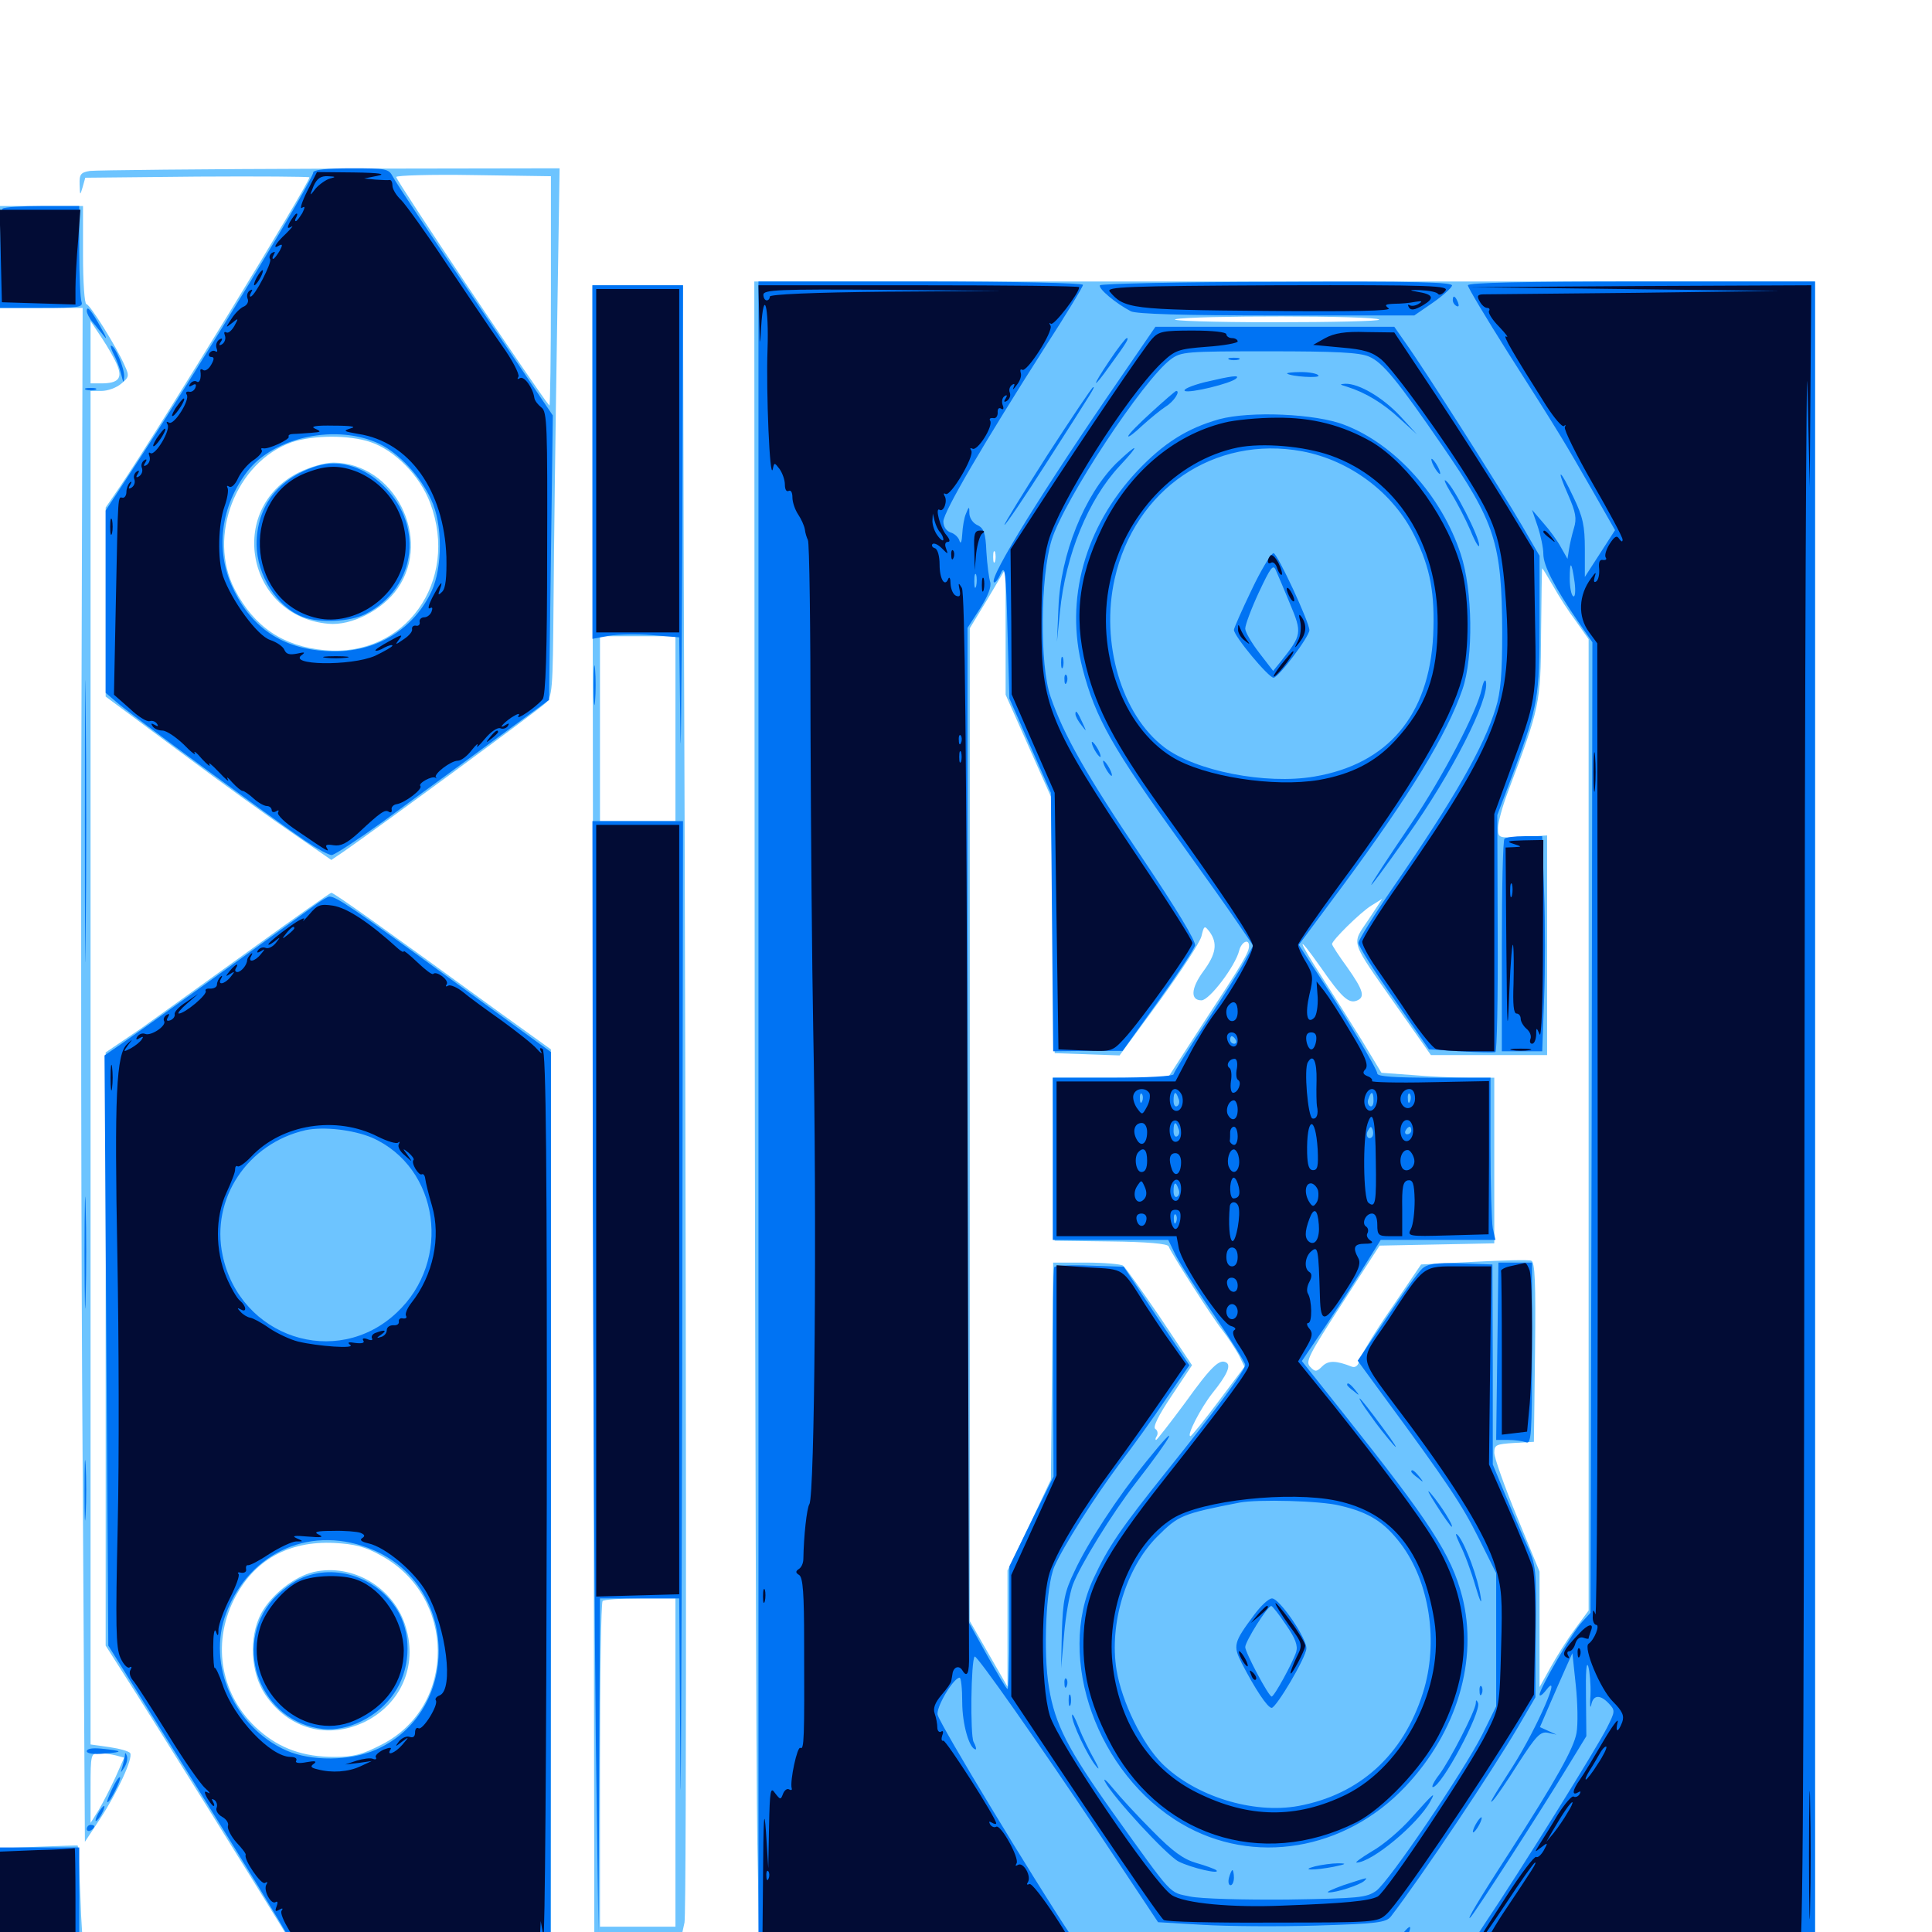 <svg xmlns="http://www.w3.org/2000/svg" viewBox="0 -1000 1000 1000">
	<path fill="#6dc4ff" d="M46.484 -911.523C41.797 -910.742 41.016 -909.766 41.211 -904.492C41.406 -898.633 41.406 -898.633 42.773 -903.125L44.141 -908.008L102.148 -908.594C133.984 -908.789 160.156 -908.594 160.156 -908.203C160.156 -905.078 82.617 -778.516 62.305 -748.438L54.688 -737.305V-688.281V-639.453L93.359 -610.742C114.453 -594.922 140.82 -575.977 151.758 -568.555L171.484 -554.883L178.125 -559.375C196.68 -572.266 278.906 -632.617 282.227 -635.938C285.938 -639.258 286.133 -642.383 286.523 -688.867C286.719 -715.82 287.5 -777.344 288.281 -825.586L289.648 -912.891L170.703 -912.695C105.273 -912.5 49.414 -911.914 46.484 -911.523ZM285.156 -849.023C285.156 -816.016 284.766 -789.648 284.375 -790.039C278.32 -797.266 205.078 -906.445 205.078 -908.398C205.078 -909.18 223.047 -909.766 245.117 -909.375L285.156 -908.789ZM191.992 -771.094C204.492 -766.797 217.383 -753.711 222.656 -739.648C237.891 -699.023 209.57 -659.57 167.969 -663.477C146.68 -665.43 131.641 -675.391 121.484 -694.922C107.227 -722.461 122.07 -760.742 150.977 -771.094C161.914 -774.805 180.859 -775 191.992 -771.094ZM154.688 -755.469C116.992 -736.719 127.734 -680.859 169.922 -677.148C181.836 -675.977 198.047 -684.18 205.859 -695.508C223.828 -721.484 204.102 -760.352 172.656 -760.547C168.164 -760.547 160.742 -758.398 154.688 -755.469ZM0 -866.992V-840.625H21.484H42.773L42.188 -639.062C41.797 -528.125 41.992 -349.414 42.773 -241.992L43.945 -46.68L51.562 -58.203C60.938 -72.461 68.945 -90.039 67.383 -92.578C66.797 -93.555 61.914 -94.922 56.641 -95.703L46.875 -97.07V-447.266V-797.656H52.539C55.664 -797.656 60.156 -799.219 62.695 -801.367C66.797 -804.688 66.992 -805.469 64.648 -810.547C60.352 -820.508 46.484 -842.578 44.727 -842.578C43.75 -842.578 42.969 -854.102 42.969 -867.969V-893.359H21.484H0ZM60.742 -810.742C63.477 -804.102 61.133 -801.562 52.344 -801.562H46.875V-817.773V-833.789L52.734 -825C55.859 -820.312 59.57 -813.867 60.742 -810.742ZM59.961 -91.406L64.258 -90.234L59.766 -80.078C57.227 -74.609 53.32 -66.992 51.172 -63.281L46.875 -56.445V-74.609C46.875 -91.992 47.07 -92.578 51.367 -92.578C53.711 -92.578 57.617 -91.992 59.961 -91.406ZM390.625 -482.812C390.82 -278.32 391.406 -81.836 391.992 -46.094L393.164 18.75H666.406H939.453V-417.773V-854.297H664.844H390.43ZM713.867 -834.57C714.453 -833.789 689.648 -833.203 658.789 -833.203C627.734 -833.203 605.273 -833.984 608.398 -834.766C616.016 -836.719 712.695 -836.719 713.867 -834.57ZM515.039 -709.375C514.453 -708.008 514.062 -708.984 514.062 -711.719C514.062 -714.453 514.453 -715.43 515.039 -714.258C515.43 -712.891 515.43 -710.547 515.039 -709.375ZM520.508 -673.242V-640.43L532.227 -614.062L543.945 -587.695L544.922 -521.289L545.898 -454.883L562.695 -454.297L579.492 -453.711L600 -481.641C611.133 -497.07 621.094 -512.109 621.875 -515.43C623.242 -521.094 623.438 -521.094 626.172 -517.578C630.273 -511.719 629.492 -506.25 622.852 -497.266C616.406 -488.477 616.016 -482.227 621.875 -482.227C625.977 -482.227 639.453 -500 641.406 -508.008C642.578 -512.5 646.484 -514.453 646.484 -510.352C646.484 -507.031 643.164 -501.367 623.242 -471.094L604.492 -442.188H574.609H544.922L545.312 -400L545.898 -357.812L575 -357.422C593.555 -357.227 604.492 -356.25 604.883 -354.883C606.055 -351.562 626.953 -318.75 632.812 -311.328C635.742 -307.617 639.453 -301.758 641.211 -298.633L644.141 -292.578L630.664 -274.609C623.242 -264.648 616.602 -256.641 616.211 -256.641C613.867 -256.641 621.68 -271.484 627.539 -278.906C634.961 -288.086 637.305 -293.164 634.766 -294.727C631.25 -296.875 626.953 -292.773 613.477 -274.023C605.664 -263.477 598.828 -254.688 598.438 -254.688C597.852 -254.688 598.047 -255.664 598.828 -256.836C599.414 -258.008 599.219 -259.57 598.047 -260.352C596.484 -261.133 599.609 -267.383 606.445 -277.539L616.992 -293.359L600.195 -318.555C590.82 -332.227 582.422 -344.141 581.25 -344.922C580.078 -345.703 571.484 -346.484 562.109 -346.484H545.117L544.531 -290.43L543.945 -234.18L532.812 -210.547L521.484 -187.109V-157.031V-126.953L511.719 -143.945L501.953 -160.938V-417.969V-674.805L511.328 -690.234C516.406 -698.828 520.508 -705.664 520.508 -705.859ZM803.906 -696.68C806.836 -691.406 812.109 -683.203 815.82 -678.32L822.266 -669.141V-417.773V-166.406L815.234 -156.836C811.328 -151.562 805.664 -142.578 802.539 -136.914L796.875 -126.758V-156.641V-186.523L785.156 -215.039C778.711 -230.664 773.438 -245.508 773.438 -248.047C773.438 -252.148 774.414 -252.539 783.789 -253.125L793.945 -253.711L794.531 -300.195C794.922 -336.328 794.531 -346.68 792.578 -347.461C791.211 -348.047 777.734 -347.656 762.695 -346.875L735.547 -345.508L720.312 -323.047C711.719 -310.742 704.492 -298.633 703.711 -296.094C703.125 -293.164 701.562 -291.992 699.805 -292.578C691.406 -295.898 687.5 -295.898 684.375 -292.773C681.445 -289.844 680.664 -289.844 678.125 -292.578C675.586 -295.117 677.344 -298.633 694.727 -325.391L714.062 -355.273L743.75 -355.859L773.438 -356.445V-399.219V-442.188H760.352C752.93 -442.188 739.844 -442.773 731.055 -443.555L715.039 -444.727L704.883 -461.523C699.219 -470.703 689.844 -485.547 684.18 -494.336C671.289 -514.258 670.703 -517.578 683.398 -499.609C694.336 -483.789 698.047 -480.469 702.148 -482.031C706.836 -483.789 705.664 -487.5 697.266 -499.414C692.969 -505.273 689.453 -510.742 689.453 -511.328C689.453 -513.281 704.102 -527.734 709.766 -531.25L715.43 -534.766L708.203 -523.828C699.414 -510.742 698.438 -514.062 723.047 -478.906L740.625 -453.906H770.703H800.781V-510.742V-567.578L788.086 -566.797C775.391 -566.211 775.391 -566.211 775.391 -571.484C775.391 -574.414 777.734 -582.812 780.469 -590.039C797.07 -634.18 797.461 -635.742 797.656 -672.07C797.852 -690.625 798.047 -705.859 798.242 -705.859C798.438 -705.859 800.977 -701.758 803.906 -696.68ZM659.766 0.586C665.82 0.195 660.742 0 648.438 0C636.133 0 631.055 0.195 637.305 0.586C643.359 0.977 653.516 0.977 659.766 0.586ZM692.773 0.391C693.555 -0.195 692.383 -0.781 690.234 -0.586C688.086 -0.586 687.5 0 689.062 0.586C690.43 1.172 692.188 0.977 692.773 0.391ZM307.031 -426.172L307.617 0.195L330.273 0.781L352.93 1.367L354.297 -4.883C355.469 -10.742 355.273 -343.164 353.906 -704.492L353.516 -852.344H330.078H306.641ZM349.609 -622.852V-575H330.078H310.547V-622.852V-670.703H330.078H349.609ZM349.609 -87.695V-2.734H330.078H310.547V-86.328C310.547 -132.422 311.133 -170.703 311.914 -171.289C312.5 -172.07 321.289 -172.656 331.445 -172.656H349.609ZM130.469 -508.984C108.594 -493.164 82.617 -474.609 72.852 -467.578L54.688 -455.273V-301.758V-148.242L64.648 -132.617C76.172 -114.844 134.375 -21.289 145.117 -3.711L152.148 8.008L98.242 8.594C68.555 8.789 43.945 8.594 43.359 8.203C42.969 7.617 41.992 -4.492 41.602 -18.75C41.016 -33.008 40.43 -44.727 40.234 -44.727C40.234 -44.922 31.055 -44.531 20.117 -44.141L0 -43.359V-15.234V12.891H49.414C76.367 12.891 140.625 13.477 191.992 14.258L285.156 15.43V-220.703V-456.836L259.375 -475.391C196.484 -521.094 172.852 -537.891 171.484 -537.891C170.898 -537.891 152.344 -524.805 130.469 -508.984ZM197.07 -194.922C236.133 -173.828 236.523 -116.992 197.656 -97.07C187.5 -91.797 183.008 -90.625 173.047 -90.625C157.031 -90.625 144.922 -94.922 133.984 -104.492C114.453 -121.68 109.375 -148.633 121.094 -172.07C131.25 -192.383 149.219 -202.539 173.047 -201.367C183.594 -200.781 189.062 -199.414 197.07 -194.922ZM162.305 -186.328C152.344 -183.984 140.43 -174.609 135.156 -164.844C128.711 -152.539 129.688 -134.18 137.305 -122.852C149.414 -104.883 169.922 -99.414 189.258 -108.984C207.617 -118.359 216.016 -137.695 210.156 -157.422C204.297 -178.125 182.617 -191.016 162.305 -186.328Z"/>
	<path fill="#0073f3" d="M162.109 -910.742C162.109 -906.836 106.836 -815.82 72.07 -762.305L54.688 -735.742V-688.672V-641.406L60.156 -636.719C66.406 -631.055 142.773 -575 158.203 -564.648C164.062 -560.742 170.117 -557.422 171.68 -557.422C173.047 -557.422 184.961 -565.234 198.047 -574.609C210.938 -584.18 235.742 -602.148 252.93 -614.844L284.18 -637.695L285.156 -711.328L286.133 -784.961L245.898 -844.531C223.633 -877.344 204.492 -906.055 203.32 -908.594C201.172 -912.695 199.805 -912.891 181.641 -912.891C169.336 -912.891 162.109 -912.109 162.109 -910.742ZM196.68 -770.117C206.641 -765.234 217.773 -753.32 223.242 -741.211C229.102 -728.906 229.102 -706.445 223.438 -694.141C214.453 -674.805 195.703 -662.891 173.438 -662.891C148.242 -662.891 130.469 -673.828 120.312 -696.094C111.328 -715.43 114.258 -737.891 127.93 -755.859C141.797 -774.023 174.609 -780.859 196.68 -770.117ZM164.062 -758.789C143.945 -752.539 132.812 -737.891 132.812 -718.164C133.008 -702.148 143.359 -685.742 156.836 -680.664C165.625 -677.344 181.055 -678.125 189.258 -682.227C216.211 -696.094 219.922 -729.883 196.484 -750.391C186.719 -758.984 174.805 -762.109 164.062 -758.789ZM1.367 -891.992C0.586 -891.406 0 -879.492 0 -865.625V-840.625H21.68C40.625 -840.625 43.164 -841.016 42.188 -843.75C41.602 -845.508 41.016 -857.227 41.016 -870.117V-893.359H21.875C11.328 -893.359 1.953 -892.773 1.367 -891.992ZM392.578 -418.75V16.797H478.516H564.258L554.297 1.758C534.57 -27.93 487.109 -106.445 485.352 -112.305C484.18 -115.82 493.359 -131.445 496.68 -131.641C497.461 -131.641 498.047 -125.977 498.047 -118.945C498.047 -107.617 501.758 -94.531 505.078 -94.531C505.469 -94.531 505.078 -96.289 503.906 -98.438C502.148 -101.758 502.539 -140.625 504.492 -142.578C505.469 -143.555 537.695 -97.656 569.922 -49.414L599.414 -5.078L622.461 -3.711C635.156 -2.93 661.719 -2.734 681.25 -3.32C712.891 -4.297 717.383 -4.883 719.922 -8.008C735.938 -28.906 772.07 -82.812 785.938 -106.445L794.727 -121.484L794.922 -155.469C795.312 -188.281 795.117 -189.844 790.039 -200.977C787.109 -207.422 782.031 -219.336 778.711 -227.344L772.656 -241.992V-293.75L772.461 -345.508L756.055 -346.094C743.164 -346.484 739.062 -345.898 736.133 -343.359C734.18 -341.602 725.977 -330.273 717.773 -317.969L702.734 -295.703L716.016 -277.539C749.219 -232.422 756.641 -221.289 765.234 -204.102L774.414 -185.742V-151.172V-116.797L767.188 -102.148C757.227 -82.617 719.141 -26.367 712.305 -21.289C707.227 -17.773 703.516 -17.383 666.406 -16.797C643.75 -16.602 621.68 -17.188 616.016 -18.359C604.883 -20.703 607.617 -17.773 576.367 -61.328C552.734 -94.531 546.094 -107.422 542.969 -126.367C539.844 -144.531 541.406 -178.906 545.703 -189.062C550.586 -200 566.406 -224.805 579.492 -242.383C585.938 -250.781 596.68 -265.625 603.32 -275.586L615.625 -293.359L598.633 -318.75L581.641 -344.336L564.062 -344.922C554.492 -345.312 546.094 -344.922 545.703 -344.141C545.117 -343.359 544.922 -318.555 545.117 -289.258L545.312 -235.742L533.789 -212.5L522.461 -189.258V-157.422C522.461 -140.039 522.07 -125.781 521.484 -125.781C520.898 -125.781 516.211 -133.789 510.742 -143.555L500.977 -161.133L500.781 -417.969V-675L507.227 -684.961C511.328 -691.406 513.281 -696.289 512.5 -698.828C511.914 -700.781 510.938 -707.812 510.547 -714.453C510.156 -724.219 509.18 -726.562 506.055 -728.125C503.711 -729.102 501.953 -731.641 501.758 -733.984C501.758 -738.086 501.562 -738.086 500 -734.18C499.023 -732.031 498.242 -727.148 498.047 -723.438C497.852 -719.727 497.266 -718.164 496.68 -719.922C496.289 -721.68 494.141 -723.828 491.992 -724.414C489.844 -725.195 488.281 -727.344 488.281 -730.078C488.281 -734.961 509.375 -770.898 541.016 -820.508C551.758 -837.109 560.547 -851.562 560.547 -852.539C560.547 -853.516 525.781 -854.297 476.562 -854.297H392.578ZM505.273 -696.68C504.688 -694.727 504.297 -695.898 504.297 -699.023C504.297 -702.344 504.688 -703.711 505.273 -702.539C505.664 -701.172 505.664 -698.438 505.273 -696.68ZM569.336 -852.344C568.359 -850.586 577.539 -842.969 585.352 -838.867C588.281 -837.5 611.914 -836.719 660.742 -836.719H732.031L741.406 -843.164C746.484 -846.68 751.172 -850.781 751.562 -852.148C752.148 -853.906 733.203 -854.492 661.328 -854.102C611.328 -854.102 569.922 -853.125 569.336 -852.344ZM759.766 -852.344C759.766 -851.172 769.141 -835.547 780.469 -817.578C808.008 -774.414 809.961 -770.898 824.023 -746.484L835.938 -725.586L828.125 -713.477L820.312 -701.367V-715.82C820.312 -727.734 819.336 -732.422 814.453 -742.578C807.422 -757.617 805.078 -758.594 811.719 -743.75C815.625 -734.766 816.211 -731.641 814.648 -726.562C813.672 -723.242 812.5 -718.359 812.109 -715.625L811.328 -710.742L808.008 -716.602C806.25 -719.922 802.148 -725.586 798.828 -729.297L792.969 -736.133L795.898 -727.539C797.461 -722.852 798.828 -716.406 798.828 -713.281C798.828 -707.227 804.492 -696.289 816.797 -678.32L824.219 -667.578L823.828 -416.406L823.242 -165.234L818.945 -160.547C813.867 -155.273 796.875 -125.977 796.875 -122.852C796.875 -121.875 798.242 -122.656 799.805 -124.609C809.375 -137.305 795.703 -105.664 783.008 -85.742C772.07 -68.75 770.312 -65.625 772.852 -68.164C774.023 -69.336 779.883 -77.734 785.742 -87.109C795.117 -101.562 797.266 -103.906 801.172 -103.125L805.664 -102.148L801.367 -104.102L797.07 -106.055L801.953 -117.383C804.688 -123.633 808.398 -132.227 810.352 -136.523L813.867 -144.336L815.625 -127.734C816.602 -118.555 816.797 -107.422 816.016 -103.125C814.648 -95.117 805.469 -78.711 781.055 -40.82C765.82 -17.383 758.398 -4.883 761.133 -7.617C763.477 -9.961 798.047 -63.477 811.523 -85.742L821.094 -101.367L820.898 -121.875C820.703 -134.375 821.094 -140.43 822.07 -137.5C822.852 -134.766 823.438 -128.32 823.242 -122.852C822.852 -117.578 823.047 -115.039 823.633 -117.578C824.609 -122.852 828.32 -123.047 832.812 -118.164C836.133 -114.648 835.938 -114.062 831.836 -105.859C826.562 -95.312 787.109 -32.031 769.141 -5.273C761.914 5.664 755.859 15.234 755.859 15.82C755.859 16.406 797.266 16.797 847.656 16.797H939.453V-418.75V-854.297H849.609C790.039 -854.297 759.766 -853.711 759.766 -852.344ZM815.039 -698.438C815.625 -693.75 815.234 -690.625 814.258 -691.406C813.281 -691.992 812.5 -696.094 812.5 -700.391C812.5 -710.352 813.477 -709.57 815.039 -698.438ZM306.641 -760.742V-669.336L315.039 -670.898C319.531 -671.68 329.688 -671.875 337.305 -671.289L351.562 -670.117L352.148 -623.047C352.344 -597.07 352.734 -638.086 353.125 -714.258L353.516 -852.344H330.078H306.641ZM751.953 -844.727C751.953 -843.555 752.734 -842.188 753.906 -841.602C755.078 -841.016 755.273 -841.797 754.688 -843.359C753.32 -846.875 751.953 -847.461 751.953 -844.727ZM44.922 -839.062C44.922 -837.891 46.289 -835.156 47.852 -833.398C49.414 -831.445 52.148 -828.125 53.906 -825.977C55.469 -823.828 55.078 -825.586 52.539 -829.883C47.266 -839.453 44.922 -842.188 44.922 -839.062ZM579.688 -804.102C540.625 -747.461 511.914 -701.172 514.453 -698.633C515.039 -698.047 516.602 -700 517.969 -703.125C520.117 -708.008 520.703 -704.297 521.484 -673.633L522.461 -638.477L533.203 -614.062L543.945 -589.648L544.531 -522.852L545.117 -455.859L563.086 -456.055H581.055L599.414 -481.641C609.375 -495.508 617.969 -508.594 618.555 -510.547C619.141 -512.695 608.984 -529.492 591.016 -556.25C562.305 -598.828 550.586 -619.531 543.75 -639.453C538.086 -655.664 538.477 -701.562 544.336 -720.508C550.781 -741.211 591.797 -803.516 606.055 -814.062C611.328 -817.969 613.867 -818.164 656.836 -818.164C691.211 -818.164 703.711 -817.578 708.594 -815.43C715.625 -812.5 723.438 -802.93 746.484 -769.336C774.023 -729.297 777.344 -718.945 777.539 -672.656C777.539 -651.562 776.758 -641.602 774.219 -633.594C768.164 -613.672 752.93 -586.914 721.289 -541.016C711.328 -526.562 703.125 -513.477 703.125 -511.914C703.125 -510.352 711.328 -497.266 721.484 -483.008L739.648 -456.836L756.055 -455.859C765.039 -455.273 773.242 -455.078 774.023 -455.469C774.805 -455.859 775.391 -483.594 775.195 -517.188L775 -578.125L783.789 -601.367C796.094 -634.961 796.875 -639.258 796.875 -677.734V-712.305L787.695 -728.125C778.125 -744.727 737.5 -808.594 727.539 -822.461L721.68 -830.859H659.961H598.047ZM574.219 -813.281C564.844 -799.414 565.039 -797.461 574.609 -810.938C583.008 -822.461 584.57 -825 583.203 -825C582.617 -825 578.516 -819.727 574.219 -813.281ZM58.789 -816.797C60.156 -814.258 61.914 -809.766 62.695 -806.445C63.867 -801.562 64.062 -801.367 64.258 -805.078C64.453 -809.375 59.57 -821.094 57.422 -821.094C57.031 -821.094 57.617 -819.141 58.789 -816.797ZM636.328 -813.867C634.961 -814.453 635.938 -814.844 638.672 -814.844C641.406 -814.844 642.383 -814.453 641.211 -813.867C639.844 -813.477 637.5 -813.477 636.328 -813.867ZM666.211 -806.641C665.82 -807.031 668.945 -807.422 673.438 -807.422C677.734 -807.422 681.836 -806.641 682.422 -805.664C683.594 -804.102 668.164 -805.078 666.211 -806.641ZM623.438 -802.148C616.602 -800.391 612.109 -798.438 613.281 -797.656C615.625 -796.289 637.305 -801.562 639.844 -804.102C641.992 -806.055 637.5 -805.469 623.438 -802.148ZM697.266 -799.805C706.641 -796.875 715.82 -791.406 724.609 -783.203L733.398 -775.195L724.609 -784.766C715.625 -794.336 703.32 -801.562 696.289 -801.367C693.164 -801.172 693.359 -800.977 697.266 -799.805ZM44.531 -798.242C43.164 -798.828 44.141 -799.219 46.875 -799.219C49.609 -799.219 50.586 -798.828 49.414 -798.242C48.047 -797.852 45.703 -797.852 44.531 -798.242ZM541.992 -764.258C529.492 -744.727 519.531 -728.516 519.922 -728.32C520.312 -727.93 530.273 -742.578 541.992 -760.938C566.797 -799.609 566.797 -799.609 565.82 -799.609C565.234 -799.609 554.688 -783.789 541.992 -764.258ZM596.094 -786.719C589.453 -780.664 583.984 -775.195 583.984 -774.219C583.984 -773.438 587.305 -775.977 591.211 -779.688C595.312 -783.398 600.781 -787.891 603.516 -789.648C607.617 -792.188 611.133 -797.656 608.789 -797.656C608.398 -797.656 602.734 -792.773 596.094 -786.719ZM631.055 -783.008C614.453 -778.32 602.344 -770.703 588.672 -756.25C561.523 -727.344 550.977 -689.648 560.352 -653.906C566.992 -628.32 575.781 -612.891 611.719 -563.086C622.852 -547.656 635.742 -529.492 640.234 -522.852L648.633 -510.547L644.727 -503.32C642.578 -499.219 633.398 -484.57 624.219 -470.703C615.039 -456.836 607.422 -444.727 607.422 -443.945C607.422 -442.969 593.359 -442.188 576.172 -442.188H544.922V-400.195V-358.203H574.805H604.688L608.203 -350.977C610.156 -346.875 619.141 -332.812 628.125 -319.727C637.109 -306.445 644.531 -294.727 644.531 -293.555C644.531 -290.82 629.688 -270.703 603.516 -238.086C580.078 -208.789 573.633 -199.414 566.016 -183.008C546.484 -141.602 567.969 -81.641 611.523 -56.055C648.633 -34.18 696.094 -41.992 727.539 -75.391C754.102 -103.516 765.234 -140.82 756.836 -173.633C751.172 -195.312 740.234 -212.109 695.898 -267.773L673.828 -295.508L686.133 -313.672C692.773 -323.633 701.953 -337.695 706.445 -345.117L714.648 -358.203H744.336H774.023L772.656 -364.258C772.07 -367.578 771.484 -386.523 771.484 -406.25V-442.188H742.188C722.07 -442.188 712.891 -442.773 712.891 -444.336C712.891 -446.68 695.508 -475.586 681.055 -497.461L672.266 -510.938L694.922 -541.406C729.883 -588.672 749.023 -619.922 757.031 -643.359C762.695 -659.961 762.305 -694.531 756.055 -713.281C746.289 -743.164 722.07 -770.117 695.898 -780.078C681.055 -785.938 646.875 -787.305 631.055 -783.008ZM674.023 -766.406C698.828 -761.719 721.289 -744.922 732.227 -722.461C740.43 -705.859 742.773 -692.773 741.797 -670.898C739.648 -629.688 718.359 -604.492 680.273 -598.047C655.078 -593.75 618.555 -600.977 602.539 -613.281C580.469 -630.078 569.531 -667.383 576.953 -700.391C587.305 -746.875 628.711 -774.805 674.023 -766.406ZM639.648 -461.719C640.234 -460.742 639.844 -459.766 638.867 -459.766C637.695 -459.766 636.719 -460.742 636.719 -461.719C636.719 -462.891 637.109 -463.672 637.5 -463.672C638.086 -463.672 639.062 -462.891 639.648 -461.719ZM591.211 -430.078C590.625 -428.516 590.039 -429.102 590.039 -431.25C589.844 -433.398 590.43 -434.57 591.016 -433.789C591.602 -433.203 591.797 -431.445 591.211 -430.078ZM609.961 -431.445C610.742 -429.883 610.352 -428.125 609.375 -427.539C608.203 -426.758 607.422 -428.125 607.422 -430.273C607.422 -435.156 608.594 -435.547 609.961 -431.445ZM710.938 -430.273C710.938 -428.125 710.156 -426.758 708.984 -427.539C708.008 -428.125 707.617 -429.883 708.398 -431.445C709.766 -435.547 710.938 -435.156 710.938 -430.273ZM729.883 -430.078C729.297 -428.516 728.711 -429.102 728.711 -431.25C728.516 -433.398 729.102 -434.57 729.688 -433.789C730.273 -433.203 730.469 -431.445 729.883 -430.078ZM609.961 -415.82C610.742 -414.258 610.352 -412.5 609.375 -411.914C608.203 -411.133 607.422 -412.5 607.422 -414.648C607.422 -419.531 608.594 -419.922 609.961 -415.82ZM710.156 -411.523C708.203 -409.57 706.445 -412.5 708.203 -415.039C709.375 -417.188 709.766 -417.188 710.547 -415.039C710.938 -413.672 710.742 -412.109 710.156 -411.523ZM730.469 -414.844C730.469 -413.867 729.492 -412.891 728.32 -412.891C727.344 -412.891 726.953 -413.867 727.539 -414.844C728.125 -416.016 729.102 -416.797 729.688 -416.797C730.078 -416.797 730.469 -416.016 730.469 -414.844ZM610.352 -399.414C608.594 -402.148 607.422 -401.562 607.422 -398.047C607.422 -396.484 608.398 -395.703 609.375 -396.289C610.547 -397.07 610.938 -398.438 610.352 -399.414ZM710.938 -398.047C710.938 -401.562 709.766 -402.148 708.008 -399.414C707.422 -398.438 707.812 -397.07 708.984 -396.289C709.961 -395.703 710.938 -396.484 710.938 -398.047ZM730.469 -399.219C730.469 -400.391 730.078 -401.172 729.688 -401.172C729.102 -401.172 728.125 -400.391 727.539 -399.219C726.953 -398.242 727.344 -397.266 728.32 -397.266C729.492 -397.266 730.469 -398.242 730.469 -399.219ZM609.961 -384.57C610.742 -383.008 610.352 -381.25 609.375 -380.664C608.203 -379.883 607.422 -381.25 607.422 -383.398C607.422 -388.281 608.594 -388.672 609.961 -384.57ZM710.352 -381.25C710.938 -382.617 710.742 -384.375 710.156 -384.961C709.57 -385.742 708.984 -384.57 709.18 -382.422C709.18 -380.273 709.766 -379.688 710.352 -381.25ZM608.789 -367.578C608.203 -366.016 607.617 -366.602 607.617 -368.75C607.422 -370.898 608.008 -372.07 608.594 -371.289C609.18 -370.703 609.375 -368.945 608.789 -367.578ZM638.086 -348.047C638.672 -349.414 638.477 -351.172 637.891 -351.758C637.305 -352.539 636.719 -351.367 636.914 -349.219C636.914 -347.07 637.5 -346.484 638.086 -348.047ZM693.555 -220.703C708.594 -217.188 716.406 -212.305 725 -200.977C740.039 -181.055 744.727 -149.805 736.523 -123.828C726.367 -91.602 703.711 -71.094 672.07 -65.234C648.438 -60.938 618.555 -70.312 601.562 -87.109C591.211 -97.461 580.664 -119.141 577.93 -135.547C574.023 -159.57 582.812 -188.477 599.023 -204.688C609.961 -215.625 611.719 -216.406 641.602 -222.266C650.977 -224.023 683.594 -223.242 693.555 -220.703ZM647.852 -694.727C642.773 -684.18 638.672 -674.805 638.672 -674.023C638.672 -670.703 656.641 -649.219 659.18 -649.219C661.719 -649.219 677.734 -670.508 677.734 -673.828C677.734 -677.93 661.133 -713.672 659.18 -713.672C658.008 -713.672 652.734 -705.078 647.852 -694.727ZM667.773 -687.305C674.023 -672.461 673.828 -671.289 663.086 -657.812L658.984 -652.734L651.758 -662.109C647.852 -667.188 644.531 -672.852 644.531 -674.609C644.531 -676.562 647.656 -684.961 651.562 -693.359C657.617 -706.25 658.984 -708.203 660.352 -704.883C661.328 -702.734 664.648 -694.922 667.773 -687.305ZM649.219 -164.258C638.477 -149.805 638.086 -148.242 642.773 -139.062C649.414 -126.172 656.055 -116.016 658.203 -116.016C660.547 -116.016 675.977 -141.992 676.172 -146.68C676.562 -151.758 662.305 -172.656 658.398 -172.656C656.641 -172.656 652.539 -168.75 649.219 -164.258ZM665.625 -158.984C670.508 -151.953 671.875 -148.242 670.898 -144.922C669.141 -139.453 659.57 -121.875 658.203 -121.875C656.641 -121.875 644.531 -144.727 644.531 -147.461C644.531 -150.391 656.055 -168.75 658.008 -168.75C658.594 -168.75 662.109 -164.258 665.625 -158.984ZM577.734 -760.156C561.328 -743.75 548.828 -713.086 547.852 -685.352L547.07 -667.773L548.633 -683.398C551.562 -712.891 563.281 -741.406 579.492 -758.789C590.43 -770.508 589.453 -771.289 577.734 -760.156ZM742.188 -758.594C743.359 -756.445 744.727 -754.688 745.312 -754.688C745.703 -754.688 745.312 -756.445 744.141 -758.594C742.969 -760.742 741.602 -762.5 741.016 -762.5C740.625 -762.5 741.016 -760.742 742.188 -758.594ZM750.977 -744.922C754.102 -740.039 758.594 -731.25 761.133 -725.391C763.477 -719.531 765.625 -716.016 765.625 -717.773C765.625 -722.266 752.539 -747.852 748.633 -750.977C746.875 -752.539 748.047 -749.805 750.977 -744.922ZM43.945 -575C43.945 -509.961 44.141 -483.398 44.336 -515.82C44.727 -548.438 44.727 -601.562 44.336 -633.984C44.141 -666.602 43.945 -640.039 43.945 -575ZM307.227 -645.312C307.227 -636.133 307.617 -632.422 308.008 -637.109C308.398 -641.602 308.398 -649.023 308.008 -653.711C307.617 -658.203 307.227 -654.492 307.227 -645.312ZM549.219 -657.031C549.219 -654.297 549.609 -653.32 550.195 -654.688C550.586 -655.859 550.586 -658.203 550.195 -659.57C549.609 -660.742 549.219 -659.766 549.219 -657.031ZM550.977 -648.047C550.977 -645.898 551.562 -645.312 552.148 -646.875C552.734 -648.242 552.539 -650 551.953 -650.586C551.367 -651.367 550.781 -650.195 550.977 -648.047ZM766.992 -643.555C764.648 -632.031 746.875 -598.047 730.664 -574.023C703.711 -534.18 702.734 -531.055 728.32 -567.188C751.562 -599.805 770.898 -637.891 769.141 -647.07C768.75 -648.828 767.773 -647.266 766.992 -643.555ZM556.641 -630.469C556.641 -629.297 558.008 -626.758 559.766 -624.609C562.5 -621.094 562.5 -621.094 560.352 -625.781C557.617 -631.836 556.641 -632.812 556.641 -630.469ZM566.406 -612.109C567.578 -609.961 568.945 -608.203 569.531 -608.203C569.922 -608.203 569.531 -609.961 568.359 -612.109C567.188 -614.258 565.82 -616.016 565.234 -616.016C564.844 -616.016 565.234 -614.258 566.406 -612.109ZM572.266 -602.344C573.438 -600.195 574.805 -598.438 575.391 -598.438C575.781 -598.438 575.391 -600.195 574.219 -602.344C573.047 -604.492 571.68 -606.25 571.094 -606.25C570.703 -606.25 571.094 -604.492 572.266 -602.344ZM306.836 -387.109C307.031 -283.594 307.812 -154.297 308.398 -99.414L309.766 0.195L310.156 -86.328L310.547 -172.656H331.055H351.562L352.148 -86.328C352.344 -38.672 352.734 -129.297 353.125 -287.5L353.516 -575H330.078H306.641ZM778.711 -565.82C777.93 -565.234 777.344 -540.039 777.344 -510.156V-455.859H787.891H798.242L799.219 -482.812C799.805 -497.461 799.805 -522.461 799.219 -538.477L798.242 -567.188H789.062C783.984 -567.188 779.297 -566.602 778.711 -565.82ZM164.062 -532.227C118.945 -499.609 70.898 -465.234 63.477 -460.156L54.102 -453.711L55.078 -300.977L56.055 -148.242L65.82 -132.617C110.156 -62.109 134.18 -23.047 143.945 -6.641L155.273 12.695L220.117 12.891H284.961L285.156 -221.289V-455.469L232.812 -493.555C182.422 -530.273 174.023 -535.938 170.508 -535.938C169.727 -535.938 166.797 -534.18 164.062 -532.227ZM192.578 -411.133C227.344 -395.703 234.18 -347.461 205.273 -320.508C174.023 -291.211 124.219 -307.812 115.234 -350.195C108.984 -379.492 128.125 -408.203 158.203 -415.039C167.578 -416.992 182.812 -415.234 192.578 -411.133ZM193.359 -197.656C237.695 -178.711 238.477 -113.672 194.531 -94.336C181.25 -88.477 160.938 -88.281 148.242 -93.945C121.289 -105.859 107.031 -138.477 116.992 -164.844C129.102 -197.07 161.914 -211.328 193.359 -197.656ZM155.273 -182.812C150.977 -180.859 144.727 -175.977 141.211 -172.07C119.922 -147.656 134.961 -108.594 167.188 -105.078C180.078 -103.711 195.703 -111.328 203.906 -123.438C212.109 -135.156 213.281 -152.344 206.641 -164.844C196.68 -183.203 173.633 -191.406 155.273 -182.812ZM43.75 -351.367C43.75 -325.586 44.141 -315.234 44.336 -328.516C44.727 -341.797 44.727 -362.891 44.336 -375.391C44.141 -387.891 43.75 -377.148 43.75 -351.367ZM775 -300.586L774.414 -254.688H780.664C783.984 -254.688 788.086 -254.102 789.844 -253.516C792.578 -252.344 792.969 -257.227 792.969 -299.414V-346.484H784.18H775.586ZM697.266 -283.203C697.266 -282.812 698.828 -281.25 700.781 -279.883C703.711 -277.344 703.906 -277.539 701.367 -280.664C698.828 -283.789 697.266 -284.766 697.266 -283.203ZM709.18 -267.578C712.5 -262.695 717.969 -255.859 721.094 -252.344C724.219 -248.828 721.875 -252.734 715.625 -261.133C709.57 -269.336 704.297 -276.172 703.711 -276.172C703.32 -276.172 705.664 -272.266 709.18 -267.578ZM593.359 -243.555C578.125 -224.609 563.086 -201.562 556.25 -186.914C550.977 -175.977 550.195 -171.68 549.609 -155.273L549.219 -136.523L550.781 -154.102C551.562 -163.867 553.711 -175.391 555.273 -179.688C558.984 -189.648 575.586 -216.602 587.695 -232.227C607.617 -257.812 611.914 -266.602 593.359 -243.555ZM43.75 -228.32C43.75 -214.453 43.945 -208.984 44.336 -216.211C44.727 -223.438 44.727 -234.961 44.336 -241.602C43.945 -248.242 43.75 -242.383 43.75 -228.32ZM730.469 -238.281C730.469 -237.891 732.031 -236.328 733.984 -234.961C736.914 -232.422 737.109 -232.617 734.57 -235.742C732.031 -238.867 730.469 -239.844 730.469 -238.281ZM743.359 -221.094C747.266 -214.844 750.977 -209.766 751.367 -209.766C752.734 -209.766 745.703 -221.094 740.625 -226.953C738.086 -229.883 739.453 -227.148 743.359 -221.094ZM755.664 -200.586C758.008 -196.094 761.523 -186.523 763.672 -179.102C766.016 -171.094 767.188 -168.945 766.406 -173.438C765.039 -183.008 758.789 -200 754.883 -205.078C752.93 -207.227 753.32 -205.664 755.664 -200.586ZM550.977 -128.516C550.977 -126.367 551.562 -125.781 552.148 -127.344C552.734 -128.711 552.539 -130.469 551.953 -131.055C551.367 -131.836 550.781 -130.664 550.977 -128.516ZM765.82 -124.609C765.82 -122.461 766.406 -121.875 766.992 -123.438C767.578 -124.805 767.383 -126.562 766.797 -127.148C766.211 -127.93 765.625 -126.758 765.82 -124.609ZM553.125 -119.922C553.125 -117.188 553.516 -116.211 554.102 -117.578C554.492 -118.75 554.492 -121.094 554.102 -122.461C553.516 -123.633 553.125 -122.656 553.125 -119.922ZM763.867 -118.359C763.672 -114.453 750.391 -88.672 744.922 -81.445C742.188 -77.93 740.82 -75 741.602 -75C746.094 -75 766.797 -113.867 765.039 -118.555C764.258 -120.312 763.867 -120.312 763.867 -118.359ZM554.883 -112.109C554.688 -108.398 563.086 -90.82 567.383 -85.742C569.336 -83.398 568.75 -84.961 566.406 -89.258C564.062 -93.359 560.352 -100.781 558.398 -105.859C556.445 -110.938 554.883 -113.672 554.883 -112.109ZM44.922 -93.555C44.922 -94.922 47.852 -95.312 52.344 -94.922C63.672 -93.75 64.258 -93.164 54.297 -92.383C48.438 -91.797 44.922 -92.383 44.922 -93.555ZM64.648 -91.211C64.453 -90.039 63.867 -87.305 63.281 -85.352C62.305 -82.031 62.305 -82.031 64.453 -85.352C65.625 -87.305 66.211 -89.844 65.625 -91.211C65.039 -92.969 64.648 -92.969 64.648 -91.211ZM58.008 -74.023C56.25 -70.312 55.078 -67.188 55.664 -67.188C57.031 -67.188 62.891 -79.102 62.109 -80.078C61.523 -80.469 59.766 -77.734 58.008 -74.023ZM571.875 -77.93C575.781 -70.117 603.711 -39.844 609.961 -36.523C616.406 -33.203 632.422 -29.492 629.492 -32.031C628.711 -32.617 624.023 -34.375 619.141 -35.742C612.5 -37.695 607.031 -41.602 596.484 -52.344C588.867 -59.961 579.883 -69.727 576.367 -74.023C572.852 -78.32 570.898 -80.078 571.875 -77.93ZM730.664 -59.18C725 -52.734 715.82 -44.922 710.156 -41.797C704.688 -38.477 701.172 -35.938 702.148 -35.938C709.961 -35.938 733.984 -55.859 740.43 -67.773C743.359 -73.047 741.992 -71.875 730.664 -59.18ZM50.781 -61.328C49.609 -59.18 49.219 -57.422 49.609 -57.422C50.195 -57.422 51.562 -59.18 52.734 -61.328C53.906 -63.477 54.297 -65.234 53.906 -65.234C53.32 -65.234 51.953 -63.477 50.781 -61.328ZM763.672 -55.469C762.5 -53.32 762.109 -51.562 762.5 -51.562C763.086 -51.562 764.453 -53.32 765.625 -55.469C766.797 -57.617 767.188 -59.375 766.797 -59.375C766.211 -59.375 764.844 -57.617 763.672 -55.469ZM44.922 -53.32C44.922 -54.492 45.898 -55.469 46.875 -55.469C48.047 -55.469 48.828 -55.078 48.828 -54.688C48.828 -54.102 48.047 -53.125 46.875 -52.539C45.898 -51.953 44.922 -52.344 44.922 -53.32ZM0 -15.43V12.891H20.508H41.016V-15.43V-43.75H20.508H0ZM680.664 -33.984C672.461 -31.836 680.469 -31.836 690.43 -33.789C697.07 -35.156 697.266 -35.547 692.383 -35.547C689.258 -35.547 683.984 -34.766 680.664 -33.984ZM636.133 -28.125C635.547 -25.977 635.938 -24.219 636.914 -24.219C637.891 -24.219 638.672 -25.977 638.672 -28.125C638.672 -30.273 638.281 -32.031 637.891 -32.031C637.5 -32.031 636.719 -30.273 636.133 -28.125ZM695.312 -24.219C689.453 -22.07 685.938 -20.508 687.695 -20.508C691.602 -20.312 703.516 -24.219 706.055 -26.367C708.203 -28.516 708.594 -28.516 695.312 -24.219ZM726.562 0.195C724.414 2.734 714.453 3.125 654.883 3.125L585.938 2.93L577.148 9.18C572.266 12.695 568.555 15.625 568.945 16.016C569.141 16.211 596.094 16.797 628.906 17.383C701.953 18.359 750 17.188 748.828 14.062C747.656 10.938 734.961 3.125 731.25 3.125C729.297 3.125 728.516 2.148 729.297 0.195C730.664 -3.516 729.688 -3.516 726.562 0.195Z"/>
	<path fill="#020c35" d="M158.984 -900.977C156.25 -895.508 155.078 -891.602 156.25 -892.383C158.008 -893.555 158.008 -892.773 156.445 -889.648C155.078 -887.5 153.711 -885.547 153.125 -885.547C152.539 -885.547 152.734 -886.523 153.32 -887.5C153.906 -888.672 154.102 -889.453 153.516 -889.453C152.93 -889.453 151.562 -887.5 150.195 -885.352C148.438 -882.031 148.633 -881.445 150.781 -882.617C152.148 -883.594 150.977 -882.031 148.047 -879.102C142.578 -874.023 140.625 -870.508 144.727 -873.047C146.289 -873.828 146.289 -873.047 144.727 -870.117C143.359 -867.969 141.992 -866.016 141.406 -866.016C140.82 -866.016 141.016 -866.992 141.797 -868.359C142.578 -869.727 142.383 -869.922 140.82 -869.141C139.648 -868.359 139.062 -866.797 139.844 -865.82C140.82 -864.062 131.836 -846.484 129.688 -846.484C129.102 -846.484 129.297 -847.461 130.078 -848.828C130.859 -850.195 130.664 -850.391 129.297 -849.609C128.125 -848.828 127.539 -847.07 128.125 -845.508C128.906 -843.945 127.93 -842.188 126.367 -841.406C124.609 -840.82 121.68 -837.891 119.922 -835.156C116.602 -830.078 116.602 -830.078 120.117 -832.812C123.438 -835.547 123.633 -835.547 121.289 -831.25C119.922 -828.906 118.164 -827.344 117.188 -827.93C116.016 -828.516 115.82 -827.93 116.406 -826.367C116.992 -824.805 116.406 -822.852 115.039 -821.875C113.477 -820.898 113.086 -821.289 114.258 -823.047C115.43 -824.805 115.039 -825.195 113.477 -824.219C112.109 -823.242 111.523 -821.289 112.109 -819.727C112.695 -818.164 112.5 -817.578 111.523 -818.164C110.547 -818.75 109.18 -818.359 108.398 -817.188C107.812 -816.211 108.203 -815.234 109.375 -815.234C110.938 -815.234 110.938 -814.062 109.375 -811.328C108.203 -809.18 106.445 -807.812 105.273 -808.398C104.297 -809.18 103.516 -808.984 103.711 -808.008C104.297 -804.297 103.32 -801.367 101.758 -802.539C100.781 -803.125 99.219 -802.539 98.438 -801.367C97.461 -799.805 97.852 -799.609 99.609 -800.586C101.172 -801.562 101.758 -801.172 101.172 -799.414C100.586 -797.852 99.023 -796.875 97.852 -797.266C96.484 -797.461 95.898 -796.875 96.68 -795.703C98.438 -792.969 90.039 -779.688 87.5 -781.25C86.133 -782.031 85.938 -781.641 86.719 -780.273C88.477 -777.539 80.469 -764.062 77.93 -765.43C76.953 -766.211 76.758 -765.43 77.344 -763.867C77.93 -762.305 77.344 -760.352 75.977 -759.375C74.414 -758.398 74.023 -758.789 75.195 -760.547C76.172 -762.109 75.977 -762.695 74.609 -761.719C73.438 -760.938 72.852 -759.18 73.438 -757.812C74.023 -756.25 73.438 -754.492 72.07 -753.516C70.508 -752.539 70.117 -752.93 71.289 -754.688C72.266 -756.25 72.07 -756.836 70.703 -755.859C69.531 -755.078 68.945 -753.32 69.531 -751.953C70.117 -750.391 69.531 -748.633 68.164 -747.656C66.602 -746.68 66.211 -747.07 67.383 -749.023C68.359 -750.586 68.164 -751.172 67.188 -750.195C66.211 -749.219 65.43 -747.07 65.43 -745.312C65.43 -743.555 64.453 -742.188 63.477 -742.383C60.938 -742.773 61.133 -745.703 59.961 -688.281L58.984 -640.43L67.188 -633.203C71.484 -629.102 76.172 -626.172 77.539 -626.758C78.906 -627.148 80.469 -626.562 81.25 -625.391C82.227 -624.023 81.641 -623.828 80.078 -624.805C78.32 -625.781 77.93 -625.586 78.906 -624.219C79.688 -622.852 82.031 -621.875 83.984 -621.875C86.133 -621.875 91.016 -618.555 95.117 -614.648C99.023 -610.547 101.758 -608.594 100.781 -610.156C100 -611.719 101.758 -610.547 104.492 -607.227C107.422 -604.102 109.18 -602.734 108.398 -604.297C107.617 -605.859 109.766 -604.102 113.281 -600.391C116.797 -596.68 118.75 -594.922 117.969 -596.484C116.992 -598.242 117.969 -597.656 120.117 -595.117C122.461 -592.578 124.805 -590.625 125.586 -590.625C126.367 -590.625 128.906 -588.867 131.25 -586.719C133.594 -584.57 136.719 -582.812 138.086 -582.812C139.453 -582.812 140.625 -581.836 140.625 -580.664C140.625 -579.688 141.602 -579.297 142.969 -580.078C144.141 -580.859 144.531 -580.664 143.945 -579.492C143.164 -578.32 147.656 -574.023 153.906 -569.922C169.922 -558.984 170.703 -558.594 169.141 -561.133C168.164 -562.695 169.141 -563.086 172.656 -562.5C176.367 -561.914 179.492 -563.477 185.352 -568.75C197.266 -579.883 199.219 -581.055 201.172 -579.883C202.344 -579.102 202.93 -579.688 202.734 -580.859C202.344 -582.227 203.711 -583.594 205.469 -583.789C209.766 -584.57 218.945 -591.602 217.578 -593.164C216.211 -594.531 223.633 -598.633 225.391 -597.461C225.977 -596.875 226.172 -597.07 225.586 -597.656C224.414 -599.414 233.398 -606.25 236.914 -606.25C238.672 -606.25 241.797 -608.594 244.141 -611.719C246.484 -614.648 247.656 -615.625 247.07 -614.062C246.289 -612.5 248.047 -614.062 250.977 -617.578C253.906 -621.094 257.422 -623.633 258.984 -623.047C260.352 -622.461 262.109 -623.047 262.891 -624.219C263.672 -625.586 263.477 -625.781 262.109 -625C257.422 -622.07 259.961 -625.391 264.844 -628.711C267.969 -630.664 269.336 -631.055 268.359 -629.492C266.602 -626.562 277.539 -633.984 280.859 -638.086C282.422 -639.844 283.203 -662.5 283.203 -713.672C283.398 -779.297 283.203 -786.914 280.273 -789.062C278.516 -790.43 276.758 -792.578 276.562 -794.141C275.781 -799.414 271.289 -805.469 269.141 -804.297C267.773 -803.516 267.578 -803.711 268.359 -805.078C268.945 -806.25 265.234 -813.672 259.57 -821.484C254.102 -829.297 241.211 -848.438 230.859 -863.867C220.508 -879.492 209.961 -894.141 207.617 -896.484C205.078 -898.828 203.125 -902.148 203.125 -903.906C203.125 -905.664 202.539 -906.836 201.758 -906.836C200.781 -906.641 197.656 -906.836 194.336 -907.031L188.477 -907.617L195.312 -908.984C200.195 -909.961 196.68 -910.547 183.203 -910.742L164.062 -910.938ZM170.898 -907.617C168.75 -907.031 165.43 -904.688 163.477 -902.539C160.156 -898.242 160.156 -898.242 162.305 -903.711C164.062 -907.617 166.016 -908.984 169.727 -908.789C173.828 -908.594 174.023 -908.398 170.898 -907.617ZM181.641 -778.32C177.344 -776.953 177.734 -776.758 185.547 -775.391C211.914 -771.289 229.883 -746.094 231.055 -711.719C231.25 -701.172 230.664 -695.508 228.906 -693.75C226.758 -691.602 226.562 -691.992 227.734 -695.117C229.688 -700.586 227.734 -698.242 223.633 -690.43C221.875 -686.914 221.289 -684.57 222.461 -685.156C223.828 -685.938 224.023 -685.352 223.438 -683.594C222.852 -681.836 221.094 -680.469 219.531 -680.469C217.969 -680.469 216.992 -679.297 217.188 -678.125C217.578 -676.758 216.602 -675.781 215.234 -676.172C214.062 -676.367 213.086 -675.586 213.281 -674.414C213.672 -673.242 211.719 -670.898 208.984 -669.141C204.492 -666.016 204.297 -666.016 206.641 -669.141C208.789 -671.875 207.812 -671.68 201.562 -668.164C197.266 -665.82 193.945 -663.672 194.336 -663.281C194.727 -662.891 196.875 -663.477 199.023 -664.844C201.367 -666.016 203.125 -666.406 203.125 -665.82C203.125 -665.234 199.023 -662.891 194.141 -660.547C181.641 -655.078 148.047 -655.664 156.445 -661.133C158.203 -662.5 157.422 -662.5 153.906 -661.719C150 -660.938 148.242 -661.328 147.266 -663.477C146.68 -665.234 143.359 -667.578 139.844 -668.75C133.203 -670.898 119.922 -689.062 115.43 -701.758C112.5 -710.742 112.891 -728.516 116.211 -737.891C117.773 -742.188 118.359 -746.484 117.773 -747.461C117.188 -748.633 117.578 -748.828 118.75 -748.047C119.922 -747.461 121.875 -749.414 123.242 -752.539C124.609 -755.469 128.125 -759.766 131.055 -761.719C133.984 -763.672 135.938 -766.016 135.547 -766.797C134.961 -767.773 135.156 -768.164 136.133 -767.969C138.672 -767.188 150.391 -772.656 149.414 -774.023C149.023 -774.805 150.195 -775.391 151.953 -775.391C153.711 -775.391 158.008 -775.781 161.133 -775.977C166.211 -776.367 166.602 -776.562 163.086 -778.125C160.352 -779.297 163.477 -779.883 172.852 -779.688C181.836 -779.688 184.766 -779.102 181.641 -778.32ZM159.57 -755.664C124.609 -743.359 126.758 -690.039 162.5 -680.469C181.445 -675.195 203.711 -688.867 208.789 -708.594C213.672 -727.93 203.516 -747.852 185.156 -755.664C176.367 -759.18 169.336 -759.375 159.57 -755.664ZM168.555 -659.57C165.43 -659.961 167.969 -660.352 173.828 -660.352C179.688 -660.352 182.227 -659.961 179.297 -659.57C176.172 -659.18 171.484 -659.18 168.555 -659.57ZM0.391 -867.578L0.977 -843.555L20.117 -842.969L39.062 -842.383V-850.781C39.062 -855.469 39.648 -866.406 40.43 -875.391L41.602 -891.406H20.703H-0.195ZM132.812 -856.25C131.641 -854.102 131.25 -852.344 131.641 -852.344C132.227 -852.344 133.594 -854.102 134.766 -856.25C135.938 -858.398 136.328 -860.156 135.938 -860.156C135.352 -860.156 133.984 -858.398 132.812 -856.25ZM392.969 -835.352C393.359 -820.508 393.359 -819.727 393.945 -830.469C395.312 -851.758 398.047 -841.602 397.266 -818.945C396.484 -797.461 398.438 -750.391 400 -757.227C400.781 -760.742 400.781 -760.742 403.516 -757.227C404.883 -755.273 406.25 -751.758 406.25 -749.219C406.25 -746.68 407.031 -745.312 408.203 -745.898C409.375 -746.484 410.156 -745.117 410.156 -742.578C410.156 -740.039 411.523 -736.133 413.086 -733.789C414.648 -731.445 416.211 -728.125 416.602 -725.977C416.797 -724.023 417.578 -721.68 418.164 -720.508C418.945 -719.531 419.531 -675 419.531 -621.875C419.727 -568.75 420.312 -499.805 420.898 -468.555C422.852 -369.922 421.68 -225.977 418.945 -221.484C417.578 -219.336 416.016 -204.883 415.82 -193.164C415.82 -191.016 414.844 -188.672 413.477 -187.891C411.719 -186.719 411.719 -185.938 413.672 -184.766C415.625 -183.398 416.211 -175 416.211 -150C416.406 -99.414 416.211 -94.141 414.258 -95.312C412.695 -96.289 408.789 -78.32 409.766 -74.414C410.156 -73.438 409.375 -73.242 408.398 -73.828C407.422 -74.414 406.055 -73.438 405.273 -71.484C404.102 -68.359 403.906 -68.359 401.172 -71.875C398.828 -75.391 398.438 -73.438 398.047 -54.297L397.656 -33.008L396.484 -51.562C395.508 -65.43 395.117 -59.375 394.922 -26.758L394.531 16.797H402.344C406.836 16.797 410.156 15.82 410.156 14.648C410.156 12.891 426.367 12.695 473.242 13.672C507.812 14.258 542.188 15.43 549.609 16.016C559.375 16.992 562.695 16.602 561.719 15.039C560.938 13.867 559.57 13.281 558.789 13.672C558.008 14.258 557.227 13.477 557.227 12.109C557.227 7.422 534.961 -26.172 532.812 -24.805C531.445 -24.219 531.25 -24.609 532.031 -25.781C533.984 -28.906 529.688 -36.328 526.953 -34.766C525.586 -33.984 525.391 -34.18 526.172 -35.547C527.734 -38.281 517.969 -55.859 515.625 -54.492C514.648 -53.906 513.281 -54.492 512.5 -55.664C511.719 -57.227 511.914 -57.422 513.281 -56.641C514.648 -55.859 515.625 -55.664 515.625 -56.25C515.625 -58.984 489.648 -99.414 488.281 -99.023C487.305 -98.633 487.109 -100 487.695 -101.758C488.477 -103.516 488.086 -104.492 487.109 -103.711C486.133 -103.125 485.156 -104.102 485.156 -105.859C485.156 -107.617 484.57 -110.938 483.789 -113.086C482.812 -115.82 483.984 -118.75 487.305 -122.656C490.039 -125.781 492.383 -129.102 492.383 -130.078C492.578 -130.859 492.773 -132.422 492.969 -133.398C493.359 -137.109 496.289 -138.281 498.047 -135.547C500.586 -131.25 501.758 -133.789 501.562 -143.359C501.562 -148.242 501.172 -273.633 500.781 -422.266C500.195 -611.719 499.414 -693.359 497.852 -695.703C496.094 -698.633 495.898 -698.438 496.68 -694.727C497.266 -691.797 496.875 -690.82 494.922 -691.602C493.359 -692.188 492.188 -694.922 491.992 -697.852C491.992 -700.586 491.406 -701.758 490.82 -700.391C489.062 -695.898 486.328 -700.195 486.328 -707.812C486.328 -712.109 485.352 -715.625 483.984 -716.211C482.617 -716.602 482.031 -717.578 482.617 -718.359C483.398 -719.141 485.547 -718.164 487.5 -716.211C490.82 -712.891 490.82 -712.891 489.648 -716.211C488.867 -718.164 489.258 -719.531 490.625 -719.531C491.992 -719.531 491.602 -720.898 489.844 -723.047C486.719 -726.562 483.789 -737.695 486.328 -736.133C488.477 -734.766 490.625 -740.82 488.867 -743.359C488.281 -744.531 488.477 -744.922 489.453 -744.336C491.992 -742.773 504.492 -763.867 502.734 -766.797C501.953 -767.969 502.148 -768.359 503.32 -767.773C505.859 -766.211 514.258 -779.492 512.5 -782.227C511.914 -783.203 512.5 -783.789 514.062 -783.594C515.43 -783.203 516.406 -784.57 516.406 -786.328C516.211 -788.281 516.992 -789.258 518.164 -788.477C519.336 -787.695 519.727 -788.477 518.945 -790.43C518.359 -792.188 518.75 -794.141 519.922 -794.922C521.289 -795.898 521.484 -795.312 520.508 -793.75C519.336 -791.992 519.727 -791.602 521.289 -792.578C522.656 -793.555 523.242 -795.312 522.656 -796.875C522.07 -798.242 522.656 -800 523.828 -800.781C525.195 -801.758 525.391 -801.172 524.609 -799.414C523.828 -797.852 524.609 -798.438 526.172 -800.586C527.93 -802.734 528.906 -805.469 528.32 -807.031C527.93 -808.398 528.125 -809.18 529.102 -808.594C531.445 -807.031 545.312 -828.516 543.75 -831.445C542.969 -832.812 542.969 -833.203 543.945 -832.422C545.312 -831.055 558.594 -848.242 558.594 -851.367C558.594 -851.953 521.289 -852.344 475.586 -852.344H392.578ZM458.594 -849.023C420.703 -848.633 398.438 -847.656 398.438 -846.484C398.438 -845.312 397.656 -844.531 396.875 -844.531C395.898 -844.531 395.117 -845.898 395.117 -847.461C395.117 -850 403.125 -850.391 456.836 -850L518.555 -849.414ZM486.523 -724.609C487.5 -723.438 488.281 -721.875 488.281 -720.703C488.281 -719.727 486.914 -720.508 485.352 -722.656C483.789 -724.609 482.617 -728.125 482.617 -730.273L482.812 -734.18L483.789 -730.273C484.375 -728.125 485.547 -725.586 486.523 -724.609ZM497.461 -615.625C496.875 -614.062 496.289 -614.648 496.289 -616.797C496.094 -618.945 496.68 -620.117 497.266 -619.336C497.852 -618.75 498.047 -616.992 497.461 -615.625ZM497.461 -605.859C496.875 -604.492 496.484 -605.469 496.484 -608.203C496.484 -610.938 496.875 -611.914 497.461 -610.742C497.852 -609.375 497.852 -607.031 497.461 -605.859ZM397.852 -27.734C397.266 -26.172 396.68 -26.758 396.68 -28.906C396.484 -31.055 397.07 -32.227 397.656 -31.445C398.242 -30.859 398.438 -29.102 397.852 -27.734ZM574.414 -849.023C581.836 -840.234 585.352 -839.648 655.273 -839.062C700.977 -838.672 720.703 -839.062 718.75 -840.43C716.406 -842.188 716.992 -842.578 721.68 -842.773C725 -842.773 729.688 -843.164 732.422 -843.75C735.938 -844.336 736.523 -844.141 734.375 -842.773C732.812 -841.797 730.859 -841.406 729.688 -841.992C728.711 -842.578 728.516 -842.188 729.297 -840.82C730.273 -839.258 732.227 -839.453 736.523 -841.992C742.773 -845.703 741.992 -847.656 733.398 -849.023C728.906 -849.805 729.492 -850 735.352 -849.805C739.648 -849.609 743.75 -848.828 744.336 -847.852C744.922 -847.07 746.68 -847.656 748.047 -849.414C750.391 -852.148 742.773 -852.539 661.328 -852.344C582.812 -851.953 572.266 -851.562 574.414 -849.023ZM840.82 -850.391L920.898 -849.414L846.68 -848.438C805.859 -848.047 770.508 -847.656 768.164 -847.656C764.844 -847.656 764.258 -846.875 765.82 -844.141C766.797 -842.188 768.555 -840.625 769.727 -840.625C770.898 -840.625 771.289 -839.844 770.703 -839.062C770.117 -838.086 772.461 -834.375 775.977 -830.859C779.492 -827.148 781.055 -825 779.688 -825.781C777.344 -827.148 783.008 -817.383 800.195 -790.234C804.492 -783.594 808.594 -778.711 809.57 -779.492C810.352 -780.469 810.547 -780.078 809.961 -778.906C809.375 -777.734 815.82 -764.648 824.219 -750C832.812 -735.156 839.844 -722.07 839.844 -720.703C839.844 -719.336 839.258 -719.531 838.086 -721.094C836.914 -723.047 835.742 -722.461 833.203 -718.555C831.445 -715.82 830.469 -712.695 831.055 -711.523C831.836 -710.547 831.25 -709.961 829.688 -710.156C827.93 -710.547 827.344 -708.984 827.734 -705.469C827.93 -702.734 827.344 -699.805 826.172 -699.023C825 -698.242 824.805 -699.219 825.391 -701.367C826.367 -704.102 825.977 -704.102 823.633 -700.781C816.992 -691.992 816.602 -680.859 822.461 -672.852L826.758 -666.992L826.953 -414.062C827.148 -275 826.562 -162.5 825.781 -164.453C824.805 -167.188 824.414 -166.992 824.414 -163.477C824.219 -160.938 825.195 -158.984 826.172 -158.984C828.32 -158.984 825.195 -151.172 822.266 -149.219C819.336 -147.266 828.32 -125.781 834.766 -119.336C839.844 -114.258 840.82 -111.914 839.648 -108.594C837.5 -102.93 835.938 -103.125 837.305 -108.789C837.891 -111.133 834.375 -106.445 829.688 -98.438C825 -90.43 819.727 -81.641 817.773 -78.906C813.867 -73.438 813.477 -70.312 816.797 -72.266C818.164 -73.047 818.359 -72.852 817.578 -71.289C816.797 -70.117 815.43 -69.531 814.453 -70.117C813.672 -70.703 809.961 -66.406 806.445 -60.938C803.125 -55.273 798.828 -48.438 797.07 -45.703C794.141 -41.016 794.141 -41.016 797.656 -43.75C801.172 -46.484 801.367 -46.484 799.023 -42.188C797.656 -39.844 795.898 -38.281 795.117 -38.867C794.141 -39.258 787.305 -30.273 779.883 -18.75C763.867 6.055 763.281 7.031 764.258 7.031C764.648 7.031 771.484 -2.734 779.297 -14.453C787.109 -26.367 793.945 -35.938 794.531 -35.938C795.508 -35.938 793.75 -33.203 777.93 -9.57C772.266 -0.977 767.578 7.617 767.578 9.375C767.578 12.695 772.461 12.891 847.656 12.891C899.805 12.891 927.734 13.477 927.734 14.844C927.734 15.82 929.102 16.797 930.664 16.797C933.203 16.797 933.594 -33.008 933.984 -417.383C934.18 -656.055 934.961 -828.125 935.547 -799.609L936.719 -747.852L937.109 -800.195L937.5 -852.344L849.219 -851.953L760.742 -851.367ZM826.953 -86.914C824.219 -82.422 821.289 -78.906 820.898 -78.906C820.312 -78.906 821.094 -80.859 822.656 -83.398C824.219 -85.742 826.562 -89.844 827.93 -92.188C829.297 -94.727 830.859 -96.289 831.445 -95.898C831.836 -95.312 829.883 -91.211 826.953 -86.914ZM811.328 -61.719C809.57 -58.594 806.445 -54.102 804.297 -51.367L800.391 -46.68L803.516 -52.148C808.984 -61.523 812.891 -67.188 813.867 -67.188C814.258 -67.188 813.281 -64.648 811.328 -61.719ZM308.594 -761.523V-672.656H330.078H351.562V-761.523V-850.391H330.078H308.594ZM596.289 -824.609C591.992 -819.922 561.523 -774.805 537.305 -737.5L523.047 -715.625L523.438 -678.125L523.633 -640.625L534.766 -615.039L545.898 -589.648L546.875 -523.242L547.852 -456.836L561.719 -456.25C575.391 -455.664 575.781 -455.859 581.641 -462.109C590.43 -471.484 617.188 -508.984 617.188 -511.914C617.188 -513.281 604.688 -533.008 589.258 -555.859C542.969 -625 538.867 -634.57 539.062 -677.539C539.062 -700 539.844 -709.766 542.578 -719.727C548.242 -739.648 582.617 -793.945 600.977 -811.914C608.203 -818.75 609.57 -819.336 624.609 -820.508C633.398 -821.094 640.625 -822.461 640.625 -823.242C640.625 -824.219 639.258 -825 637.695 -825C636.133 -825 634.766 -825.977 634.766 -826.953C634.766 -828.125 627.734 -828.906 617.578 -828.906C602.148 -828.906 599.805 -828.516 596.289 -824.609ZM685.938 -825L679.688 -821.484L694.336 -820.117C706.055 -819.141 710.352 -817.773 715.039 -813.867C721.68 -808.203 748.633 -771.094 762.109 -748.633C774.609 -728.125 777.344 -718.75 779.492 -688.281C783.008 -636.523 775.586 -616.797 724.609 -543.359C713.867 -528.125 705.078 -514.062 705.078 -512.5C705.078 -510.938 708.398 -504.688 712.5 -498.828C716.602 -492.969 724.609 -481.445 730.078 -473.047C735.742 -464.844 741.602 -457.617 743.359 -457.031C745.117 -456.445 752.539 -455.859 759.961 -455.859H773.438V-517.383V-578.711L781.836 -601.758C795.117 -637.5 795.312 -638.477 794.531 -678.711L793.945 -715.039L779.883 -738.281C772.07 -750.977 755.859 -776.562 743.75 -794.727L721.68 -827.93L707.031 -828.125C696.289 -828.516 690.625 -827.539 685.938 -825ZM90.82 -788.672C89.062 -785.742 88.477 -784.18 89.648 -784.766C91.797 -786.133 96.484 -793.75 95.117 -793.75C94.531 -793.75 92.773 -791.406 90.82 -788.672ZM633.789 -781.25C607.227 -774.805 583.984 -754.883 570.508 -726.953C557.422 -699.805 555.469 -677.93 563.477 -650C569.336 -629.492 580.078 -610.352 603.516 -578.125C632.227 -538.281 648.438 -514.062 648.438 -510.352C648.438 -506.25 637.695 -487.109 628.711 -475.391C625 -470.508 618.945 -460.547 615.234 -453.32L608.398 -440.234H577.734H546.875V-400.195V-360.156H577.93H608.984L610.156 -353.906C611.914 -345.312 632.227 -315.039 637.109 -313.672C639.258 -313.086 640.039 -312.109 638.867 -311.523C637.5 -310.547 638.477 -307.617 641.602 -303.125C644.336 -299.023 646.484 -294.922 646.484 -293.555C646.484 -290.82 635.156 -275.391 602.539 -234.18C570.898 -194.141 562.109 -177.148 560.938 -154.492C559.961 -135.352 563.672 -119.531 573.633 -99.805C598.633 -50 652.734 -32.031 702.148 -56.836C715.82 -63.867 735.742 -84.766 744.531 -101.562C762.891 -136.523 762.109 -169.531 742.188 -202.734C734.18 -216.016 715.625 -240.82 690.234 -272.656L671.875 -295.312L675.977 -302.344C679.297 -308.008 679.688 -309.961 677.734 -312.305C676.367 -313.867 676.172 -315.234 677.148 -315.234C679.297 -315.234 679.102 -327.148 676.953 -330.469C676.172 -331.836 676.562 -334.375 677.734 -336.523C679.102 -339.062 679.102 -340.82 677.734 -341.602C674.805 -343.359 675.391 -349.609 678.711 -352.344C682.227 -355.273 682.422 -354.102 683.203 -328.516C683.594 -314.453 685.742 -315.039 696.68 -332.227C703.125 -342.188 704.492 -345.898 703.125 -348.633C700 -354.297 700.781 -356.25 706.641 -356.25C710.352 -356.25 711.133 -356.836 709.18 -358.008C707.812 -358.984 707.031 -360.547 707.812 -361.719C708.398 -362.891 708.203 -364.258 707.227 -365.039C704.492 -366.602 706.836 -371.875 710.156 -371.875C711.914 -371.875 712.891 -369.727 712.891 -366.016C712.891 -360.742 713.477 -360.156 719.336 -360.156H725.781V-374.219C725.586 -385.742 726.172 -388.477 728.711 -389.062C731.25 -389.453 732.031 -387.695 732.227 -378.711C732.227 -372.656 731.445 -366.016 730.273 -363.867C728.32 -360.156 728.906 -359.961 749.414 -360.547L770.508 -361.133L770.703 -400.781V-440.43L740.039 -439.844C723.242 -439.453 709.766 -439.844 710.156 -440.43C710.547 -441.211 709.57 -442.383 707.812 -442.969C705.469 -443.945 705.078 -444.922 706.836 -446.68C708.398 -448.828 706.641 -453.32 699.023 -465.82C693.75 -474.805 687.5 -484.375 685.352 -487.109L681.445 -491.992L682.031 -483.789C682.227 -479.102 681.445 -474.414 680.273 -473.242C676.562 -469.531 675.391 -475 677.734 -485.156C679.883 -493.945 679.688 -495.508 675.977 -501.953C673.633 -505.664 671.875 -509.766 671.875 -510.938C671.875 -511.914 681.641 -526.172 693.75 -542.578C730.469 -591.992 750.781 -626.562 756.836 -649.219C760.547 -663.281 760.547 -690.43 756.641 -704.883C750.195 -730.273 729.297 -759.766 709.961 -771.289C694.922 -779.883 679.297 -783.984 660.742 -783.789C651.367 -783.789 639.062 -782.617 633.789 -781.25ZM688.672 -764.258C722.852 -752.148 744.141 -718.945 744.141 -677.344C744.141 -650.195 738.086 -633.789 721.875 -616.406C711.719 -605.469 699.414 -599.219 682.617 -596.289C659.375 -592.383 623.047 -598.047 606.641 -608.203C580.859 -624.023 566.992 -663.086 574.414 -698.438C581.836 -733.398 608.594 -761.719 640.625 -768.359C653.516 -770.898 674.805 -769.141 688.672 -764.258ZM640.625 -476.367C640.625 -473.242 639.453 -471.484 637.695 -471.484C634.766 -471.484 633.594 -477.539 636.133 -479.883C638.672 -482.617 640.625 -481.055 640.625 -476.367ZM640.625 -461.523C640.625 -456.836 636.133 -457.422 635.156 -462.305C634.766 -464.258 635.742 -465.625 637.5 -465.625C639.453 -465.625 640.625 -463.867 640.625 -461.523ZM681.25 -461.328C680.859 -458.789 679.883 -456.836 678.711 -456.836C677.734 -456.836 676.562 -458.789 676.172 -461.328C675.781 -464.258 676.562 -465.625 678.711 -465.625C680.859 -465.625 681.641 -464.258 681.25 -461.328ZM640.234 -447.07C639.648 -444.336 639.844 -441.602 640.82 -441.016C642.969 -439.844 640.82 -434.375 638.281 -434.375C637.109 -434.375 636.719 -437.109 637.109 -440.234C637.695 -443.555 637.305 -446.68 636.328 -447.266C634.375 -448.633 636.133 -451.953 639.062 -451.953C640.234 -451.953 640.625 -449.805 640.234 -447.07ZM681.445 -440.82C681.25 -434.57 681.445 -428.711 681.641 -427.539C682.617 -423.242 681.445 -420.508 679.297 -421.094C676.953 -421.875 674.805 -447.07 676.953 -450.195C679.688 -454.883 681.641 -450.781 681.445 -440.82ZM594.922 -434.18C595.508 -433.008 595.117 -429.883 593.75 -427.344C591.211 -422.656 591.211 -422.656 588.281 -426.758C586.914 -428.906 586.133 -431.836 586.719 -433.398C587.891 -436.914 592.969 -437.305 594.922 -434.18ZM611.914 -432.617C613.086 -427.93 610.547 -423.633 607.617 -425.391C604.492 -427.344 604.883 -436.328 608.203 -436.328C609.57 -436.328 611.328 -434.57 611.914 -432.617ZM712.891 -431.641C712.891 -426.172 709.18 -423.047 707.031 -426.562C704.883 -429.883 707.031 -436.328 710.156 -436.328C711.719 -436.328 712.891 -434.375 712.891 -431.641ZM732.422 -431.445C732.422 -426.562 727.93 -424.609 725.586 -428.516C723.633 -431.641 725.977 -436.328 729.492 -436.328C731.25 -436.328 732.422 -434.57 732.422 -431.445ZM640.625 -425.586C640.625 -420.508 637.891 -419.141 635.742 -422.656C633.984 -425.391 635.938 -430.469 638.672 -430.469C639.648 -430.469 640.625 -428.32 640.625 -425.586ZM712.109 -399.609C712.5 -377.344 711.914 -374.414 708.203 -377.539C705.664 -379.688 705.273 -410.938 707.812 -418.359C710.547 -426.562 711.914 -420.703 712.109 -399.609ZM611.328 -413.672C611.328 -410.742 610.156 -408.984 608.398 -408.984C605.469 -408.984 604.297 -416.797 606.641 -419.336C608.984 -421.484 611.328 -418.75 611.328 -413.672ZM731.445 -414.844C731.445 -409.57 727.148 -407.227 725.391 -411.719C723.828 -416.016 725.977 -421.289 729.102 -420.117C730.273 -419.727 731.445 -417.383 731.445 -414.844ZM593.75 -414.062C593.75 -408.008 590.625 -405.859 588.281 -410.352C585.938 -414.648 587.305 -418.75 591.016 -418.75C592.578 -418.75 593.75 -416.797 593.75 -414.062ZM682.031 -405.078C682.422 -396.484 682.031 -394.336 679.688 -394.336C677.539 -394.336 676.758 -396.68 676.562 -403.125C676.172 -421.875 680.859 -423.633 682.031 -405.078ZM640.625 -411.719C640.625 -408.984 639.648 -407.031 638.477 -407.422C637.305 -407.812 636.523 -408.789 636.523 -409.57C636.719 -410.352 636.719 -412.305 636.719 -413.867C636.719 -415.43 637.695 -416.797 638.672 -416.797C639.844 -416.797 640.625 -414.453 640.625 -411.719ZM593.75 -399.219C593.75 -395.312 592.773 -393.359 590.82 -393.359C587.891 -393.359 586.719 -401.172 589.258 -403.711C591.992 -406.641 593.75 -404.883 593.75 -399.219ZM641.016 -401.758C642.773 -394.922 638.477 -390.039 635.938 -396.289C634.766 -399.609 636.328 -405.078 638.672 -405.078C639.453 -405.078 640.625 -403.516 641.016 -401.758ZM732.031 -399.805C732.812 -395.117 726.953 -391.992 725.391 -396.289C723.828 -400.391 725.977 -405.469 729.102 -404.688C730.273 -404.102 731.641 -401.953 732.031 -399.805ZM611.328 -398.438C611.328 -392.578 608.398 -390.234 606.641 -394.531C604.688 -399.805 605.273 -403.125 608.398 -403.125C610.156 -403.125 611.328 -401.367 611.328 -398.438ZM641.211 -381.25C640.82 -380.273 639.648 -379.688 638.477 -379.688C636.328 -379.688 636.133 -388.086 638.086 -390.234C639.844 -391.797 642.383 -383.594 641.211 -381.25ZM591.992 -379.102C588.477 -375.586 585.547 -381.25 588.477 -385.938C590.82 -389.453 590.82 -389.453 592.578 -385.547C593.75 -382.812 593.555 -380.664 591.992 -379.102ZM611.328 -384.766C611.328 -382.031 610.352 -379.297 609.375 -378.711C606.836 -377.148 604.688 -382.617 606.25 -386.523C608.008 -391.211 611.328 -389.844 611.328 -384.766ZM682.227 -383.789C682.617 -381.836 682.422 -378.906 681.445 -377.539C679.883 -375.195 679.297 -375.391 677.734 -377.734C675 -382.031 675.391 -387.5 678.516 -387.5C679.883 -387.5 681.641 -385.742 682.227 -383.789ZM641.016 -375.586C642.383 -371.68 639.844 -357.227 637.891 -357.617C636.328 -358.203 635.742 -366.797 636.523 -375.391C636.719 -378.32 640.039 -378.516 641.016 -375.586ZM610.938 -368.945C610.547 -366.211 609.57 -363.867 608.398 -363.867C607.422 -363.867 606.25 -366.211 605.859 -368.945C605.469 -372.461 606.055 -373.828 608.398 -373.828C610.742 -373.828 611.328 -372.461 610.938 -368.945ZM682.617 -366.211C683.203 -359.57 681.055 -355.273 677.93 -357.031C675.195 -358.789 675.195 -362.305 677.734 -369.141C680.078 -375.391 682.031 -374.219 682.617 -366.211ZM593.359 -368.555C592.578 -364.258 589.062 -364.648 588.281 -368.75C587.891 -370.703 588.867 -371.875 590.82 -371.875C592.773 -371.875 593.75 -370.508 593.359 -368.555ZM640.625 -349.414C640.625 -346.289 639.453 -344.531 637.695 -344.531C635.938 -344.531 634.766 -346.289 634.766 -349.414C634.766 -352.539 635.938 -354.297 637.695 -354.297C639.453 -354.297 640.625 -352.539 640.625 -349.414ZM640.625 -334.57C640.625 -329.883 636.133 -330.469 635.156 -335.352C634.766 -337.305 635.742 -338.672 637.5 -338.672C639.453 -338.672 640.625 -336.914 640.625 -334.57ZM640.625 -321.094C640.625 -318.945 639.258 -317.188 637.695 -317.188C636.133 -317.188 634.766 -318.945 634.766 -321.094C634.766 -323.242 636.133 -325 637.695 -325C639.258 -325 640.625 -323.242 640.625 -321.094ZM691.797 -223.242C720.312 -217.188 736.523 -197.266 742.383 -161.328C747.852 -127.344 726.953 -86.133 696.68 -71.094C671.094 -58.594 646.484 -58.789 619.727 -72.07C595.898 -83.789 580.078 -106.836 576.172 -136.133C571.875 -166.406 585.352 -200.586 607.031 -214.062C622.07 -223.438 667.578 -228.32 691.797 -223.242ZM657.617 -712.5C655.664 -710.352 655.859 -707.422 658.008 -708.789C658.984 -709.375 660.547 -708.008 661.133 -705.664C661.914 -703.516 662.891 -702.148 663.477 -702.539C663.867 -703.125 663.086 -705.859 661.719 -708.594C660.156 -711.523 658.398 -713.281 657.617 -712.5ZM666.016 -695.117C666.016 -694.141 666.992 -691.797 667.969 -690.234C668.945 -688.672 669.922 -688.281 669.922 -689.258C669.922 -690.43 668.945 -692.578 667.969 -694.141C666.992 -695.703 666.016 -696.289 666.016 -695.117ZM673.047 -678.125C673.633 -675.391 673.242 -670.898 671.875 -668.359C669.727 -664.062 669.922 -664.062 672.656 -667.578C676.172 -672.07 676.562 -676.367 673.828 -680.469C672.266 -682.617 672.07 -682.031 673.047 -678.125ZM640.82 -674.414C640.625 -672.656 642.188 -669.922 644.141 -668.555C647.07 -666.211 647.266 -666.211 645.312 -668.75C644.141 -670.312 642.578 -673.047 641.992 -674.609C641.016 -677.148 640.82 -676.953 640.82 -674.414ZM662.891 -655.664C659.961 -651.758 658.398 -649.219 659.766 -650C662.305 -651.562 670.703 -662.891 669.336 -662.891C668.75 -662.891 666.016 -659.57 662.891 -655.664ZM660.156 -170.117C660.156 -169.336 663.281 -164.258 667.188 -158.789C674.414 -149.023 674.414 -148.828 671.094 -142.188C669.336 -138.477 667.969 -134.766 667.969 -133.984C668.164 -132.031 675.586 -145.898 675.586 -148.242C675.586 -149.414 672.266 -155.078 667.969 -160.938C663.672 -166.797 660.156 -170.898 660.156 -170.117ZM651.172 -164.453L647.461 -159.961L651.953 -163.672C656.055 -167.188 657.227 -168.75 655.664 -168.75C655.273 -168.75 653.32 -166.797 651.172 -164.453ZM642.578 -141.406C643.75 -139.258 645.117 -137.5 645.703 -137.5C646.094 -137.5 645.703 -139.258 644.531 -141.406C643.359 -143.555 641.992 -145.312 641.406 -145.312C641.016 -145.312 641.406 -143.555 642.578 -141.406ZM647.656 -133.008C648.242 -131.055 649.414 -130.078 650 -130.664C650.586 -131.25 650 -132.812 648.633 -134.18C646.68 -135.938 646.484 -135.742 647.656 -133.008ZM81.055 -773.047C79.297 -770.117 78.711 -768.555 79.883 -769.141C82.031 -770.508 86.719 -778.125 85.352 -778.125C84.766 -778.125 83.008 -775.781 81.055 -773.047ZM57.031 -727.344C57.031 -723.633 57.422 -722.07 58.008 -724.023C58.398 -725.781 58.398 -728.906 58.008 -730.859C57.422 -732.617 57.031 -731.055 57.031 -727.344ZM504.297 -715.234L504.492 -704.883L505.273 -713.672C505.859 -718.359 507.227 -723.047 508.398 -723.828C509.961 -724.805 509.57 -725.391 507.422 -725.391C504.492 -725.391 503.906 -723.828 504.297 -715.234ZM798.828 -724.609C798.828 -724.219 800.391 -722.656 802.344 -721.289C805.273 -718.75 805.469 -718.945 802.93 -722.07C800.391 -725.195 798.828 -726.172 798.828 -724.609ZM492.383 -712.5C492.383 -710.352 492.969 -709.766 493.555 -711.328C494.141 -712.695 493.945 -714.453 493.359 -715.039C492.773 -715.82 492.188 -714.648 492.383 -712.5ZM508.203 -697.07C508.203 -693.945 508.594 -692.773 509.18 -694.727C509.57 -696.484 509.57 -699.219 509.18 -700.586C508.594 -701.758 508.203 -700.391 508.203 -697.07ZM253.711 -618.555C251.172 -615.43 251.367 -615.234 254.492 -617.773C256.25 -619.141 257.812 -620.703 257.812 -621.094C257.812 -622.656 256.25 -621.68 253.711 -618.555ZM824.805 -600.391C824.805 -591.211 825.195 -587.5 825.586 -592.188C825.977 -596.68 825.977 -604.102 825.586 -608.789C825.195 -613.281 824.805 -609.57 824.805 -600.391ZM308.594 -373.438V-173.633L330.078 -174.219L351.562 -174.805V-374.023V-573.047H330.078H308.594ZM783.203 -563.281C787.891 -561.719 787.891 -561.719 783.789 -561.523L779.297 -561.328L779.688 -510.156C780.078 -465.039 780.273 -462.305 781.25 -487.109C781.836 -502.734 782.812 -513.281 783.203 -510.547C783.594 -507.812 783.594 -498.828 783.398 -490.625C783.008 -480.469 783.398 -475.391 784.961 -475.391C786.133 -475.391 787.109 -474.219 787.109 -472.656C787.109 -471.289 788.477 -468.945 790.039 -467.578C791.797 -466.211 792.773 -463.867 792.188 -462.305C791.602 -460.938 791.992 -459.766 792.969 -459.766C794.141 -459.766 794.922 -461.719 795.117 -464.258C795.117 -468.359 795.312 -468.359 796.875 -464.648C797.852 -462.305 798.633 -482.031 798.633 -513.086L798.828 -565.234L788.672 -565.039C780.469 -564.844 779.297 -564.453 783.203 -563.281ZM782.617 -536.523C782.031 -534.57 781.641 -535.742 781.641 -538.867C781.641 -542.188 782.031 -543.555 782.617 -542.383C783.008 -541.016 783.008 -538.281 782.617 -536.523ZM160.156 -526.758C157.422 -523.633 156.25 -522.461 157.227 -524.023C158.398 -525.586 154.883 -524.023 149.805 -520.312C144.531 -516.602 139.844 -512.695 139.062 -511.523C138.477 -510.547 139.648 -510.938 141.797 -512.5C145.312 -515.234 145.312 -515.234 142.773 -511.914C141.211 -509.961 138.867 -508.789 137.5 -509.375C136.133 -509.961 134.375 -509.375 133.594 -508.203C132.617 -506.836 133.203 -506.641 134.961 -507.617C137.305 -509.18 137.305 -508.789 134.961 -506.055C131.836 -502.148 127.93 -501.562 130.078 -505.273C130.859 -506.641 130.664 -507.031 129.688 -506.055C128.711 -505.078 127.93 -503.711 127.93 -503.125C127.93 -500.586 124.805 -496.875 122.852 -496.875C121.68 -496.875 121.484 -497.852 122.07 -498.828C124.023 -501.953 121.875 -500.977 118.945 -497.461C116.602 -494.531 116.602 -494.336 119.141 -495.898C121.68 -497.461 121.68 -497.266 119.336 -494.336C116.211 -490.43 112.305 -489.844 114.453 -493.555C115.234 -494.922 115.039 -495.312 114.062 -494.336C113.086 -493.359 112.305 -491.602 112.305 -490.43C112.305 -489.062 110.742 -488.281 108.789 -488.281C107.031 -488.477 106.055 -487.891 106.445 -487.109C107.617 -485.352 95.703 -475.391 92.578 -475.391C91.602 -475.391 93.555 -477.734 96.68 -480.469L102.539 -485.547L96.289 -481.25C92.773 -479.102 90.039 -476.172 90.43 -475C90.625 -473.828 89.648 -472.461 88.086 -471.875C86.328 -471.289 85.938 -471.875 86.914 -473.438C87.891 -475.195 87.695 -475.586 86.133 -474.609C84.961 -473.828 84.375 -472.461 84.961 -471.484C86.328 -469.141 78.32 -463.672 75.195 -464.844C73.828 -465.43 72.07 -464.844 71.094 -463.477C70.117 -461.914 70.508 -461.523 72.266 -462.695C74.023 -463.672 74.414 -463.477 73.438 -462.109C72.656 -460.742 70.117 -458.789 67.773 -457.422C63.672 -455.273 63.672 -455.469 66.211 -458.984C68.945 -462.5 68.945 -462.5 65.82 -459.57C60.156 -454.492 59.18 -432.812 60.742 -350.391C61.523 -308.008 61.719 -245.117 60.938 -210.742C59.766 -158.398 59.961 -147.266 62.305 -141.992C63.867 -138.477 66.016 -136.328 66.992 -136.914C68.164 -137.695 68.359 -137.109 67.578 -135.742C66.602 -134.375 67.383 -131.836 68.945 -130.078C70.508 -128.32 78.516 -115.82 86.914 -102.344C95.117 -88.867 103.906 -76.367 106.25 -74.414C108.398 -72.461 109.18 -71.289 107.812 -72.07C105.664 -73.242 105.469 -72.656 107.227 -69.336C108.594 -67.188 109.961 -65.234 110.547 -65.234C111.133 -65.234 110.938 -66.211 110.156 -67.578C109.375 -68.945 109.57 -69.141 110.938 -68.359C112.109 -67.578 112.695 -65.82 112.109 -64.258C111.523 -62.891 112.891 -60.742 115.039 -59.57C117.188 -58.398 118.555 -56.25 117.969 -54.883C117.578 -53.516 119.531 -49.609 122.266 -46.484C125.195 -43.359 127.539 -40.43 127.148 -39.844C126.172 -37.5 135.156 -24.219 137.109 -25.391C138.477 -26.172 138.672 -25.781 137.891 -24.609C136.133 -21.68 140.234 -14.062 142.578 -15.43C143.75 -16.211 143.945 -15.234 143.164 -13.281C142.188 -10.742 142.578 -10.352 144.531 -11.523C146.289 -12.5 146.68 -12.305 145.703 -10.938C144.336 -8.594 153.711 7.031 156.641 7.031C157.617 7.031 157.812 8.008 157.031 9.18C156.055 10.742 172.461 11.133 217.578 10.742L279.297 9.961L279.492 2.148L279.883 -5.664L281.25 2.148C282.031 6.445 282.812 -94.727 283.008 -222.852C283.203 -396.875 282.617 -456.055 280.859 -457.031C279.492 -458.008 279.102 -457.422 280.078 -455.664C280.859 -454.102 279.883 -454.883 277.93 -457.031C275.977 -459.375 267.773 -465.82 259.766 -471.68C251.758 -477.344 242.578 -483.984 239.648 -486.523C236.523 -489.062 233.008 -490.43 232.031 -489.844C230.664 -489.062 230.469 -489.453 231.25 -490.625C232.422 -492.773 225.977 -497.656 224.219 -495.898C223.633 -495.312 220.117 -498.047 216.211 -501.758C212.109 -505.664 208.984 -508.203 208.984 -507.617C208.984 -506.836 207.617 -507.617 206.055 -508.984C191.016 -522.656 179.688 -530.078 172.266 -531.25C165.82 -532.227 164.258 -531.641 160.156 -526.758ZM152.344 -519.531C152.344 -519.141 150.781 -517.578 149.023 -516.211C145.898 -513.672 145.703 -513.867 148.242 -516.992C150.781 -520.117 152.344 -521.094 152.344 -519.531ZM195.508 -411.719C200.586 -409.18 205.273 -407.812 206.055 -408.594C207.031 -409.375 207.031 -408.984 206.445 -407.812C205.664 -406.641 207.031 -403.906 209.57 -401.953C213.672 -398.242 213.672 -398.242 210.938 -402.148C208.203 -405.859 208.203 -405.859 211.523 -403.32C213.281 -401.758 214.453 -400.195 214.062 -399.609C212.5 -398.242 216.797 -391.211 218.359 -392.188C219.141 -392.578 219.922 -391.602 220.117 -389.844C220.312 -388.086 221.875 -381.641 223.633 -375.781C228.32 -359.57 224.219 -339.844 212.891 -325.586C210.742 -322.852 209.57 -319.922 210.156 -318.945C210.742 -317.969 210.156 -317.383 208.594 -317.578C207.227 -317.969 206.25 -317.188 206.445 -316.016C206.641 -314.648 205.469 -313.867 203.516 -314.062C201.758 -314.062 200.195 -313.086 200.195 -311.523C200.195 -309.961 198.828 -308.398 197.266 -308.008C194.727 -307.227 194.727 -307.422 197.266 -309.18C200.586 -311.523 199.219 -311.914 194.531 -310.156C192.773 -309.57 191.992 -308.203 192.578 -307.227C193.164 -306.25 191.992 -306.055 190.234 -306.836C188.086 -307.617 187.305 -307.227 188.086 -306.055C188.867 -304.883 187.305 -304.492 183.984 -304.883C180.469 -305.469 179.492 -305.273 181.25 -303.906C184.375 -301.758 164.453 -303.125 154.102 -305.664C150.195 -306.641 143.555 -309.766 139.453 -312.5C135.352 -315.43 130.859 -317.773 129.492 -317.969C128.125 -318.164 125.781 -319.531 124.414 -321.094C122.656 -323.047 122.656 -323.242 124.609 -322.266C127.93 -320.312 127.539 -324.023 124.219 -326.758C122.656 -327.93 119.531 -333.398 117.188 -338.867C111.328 -352.93 111.328 -369.922 117.188 -382.617C119.727 -388.086 121.875 -393.555 121.68 -394.727C121.68 -396.094 122.266 -396.875 123.047 -396.289C123.828 -395.898 126.953 -398.047 130.078 -401.367C145.898 -418.164 174.023 -422.656 195.508 -411.719ZM186.523 -206.641C188.867 -205.664 189.062 -204.883 187.5 -203.906C185.938 -202.93 187.109 -201.953 190.625 -201.172C199.609 -199.219 214.844 -186.328 220.898 -175.586C231.055 -157.422 234.961 -125.391 227.539 -122.461C225.977 -121.875 225 -120.703 225.586 -119.922C227.148 -117.578 218.75 -104.102 216.602 -105.469C215.625 -106.055 214.844 -105.078 214.844 -103.32C214.844 -101.172 213.867 -100.391 212.109 -100.977C210.547 -101.562 208.203 -100.586 206.641 -98.828C204.297 -95.703 204.492 -95.703 208.008 -98.438C211.914 -101.367 211.914 -101.172 208.203 -96.875C204.492 -92.578 199.805 -90.82 202.148 -94.531C202.93 -95.703 201.367 -95.508 198.438 -94.336C195.703 -92.969 193.945 -91.211 194.531 -90.43C195.117 -89.453 194.336 -89.062 192.969 -89.648C191.602 -90.234 187.891 -89.648 184.57 -88.672L178.711 -86.719L185.547 -87.5L192.383 -88.477L186.523 -85.742C180.273 -82.812 171.68 -82.227 164.453 -84.18C160.938 -84.961 160.352 -85.742 162.5 -87.109C164.258 -88.477 162.891 -88.672 158.594 -87.891C154.688 -87.109 152.539 -87.5 153.32 -88.672C153.906 -89.844 152.734 -90.625 150.391 -90.625C140.039 -90.625 120.898 -110.938 115.234 -127.93C113.477 -133.203 111.523 -137.109 111.133 -136.719C110.742 -136.133 110.352 -141.016 110.352 -147.461C110.352 -153.711 110.938 -157.422 111.719 -155.664C112.695 -152.734 113.086 -152.93 113.086 -156.836C113.281 -159.375 115.82 -166.602 118.945 -172.656C122.07 -178.906 124.219 -184.57 123.438 -185.352C122.656 -186.133 123.438 -186.328 125 -185.938C126.562 -185.742 127.734 -186.523 127.344 -187.891C127.148 -189.062 127.539 -190.039 128.32 -189.844C129.297 -189.648 134.18 -192.188 139.453 -195.703C144.922 -199.219 150.977 -201.953 153.125 -202.148C157.227 -202.148 157.227 -202.148 153.32 -203.906C150.781 -205.078 152.734 -205.273 159.18 -204.688C166.211 -204.102 167.969 -204.297 165.039 -205.664C162.109 -207.031 163.672 -207.617 172.266 -207.617C178.32 -207.812 184.766 -207.227 186.523 -206.641ZM155.273 -181.641C147.461 -178.32 137.695 -166.992 134.766 -158.008C124.805 -127.539 155.664 -97.07 183.789 -109.57C200 -116.797 208.984 -129.883 208.984 -145.703C208.789 -160.938 198.047 -177.344 184.961 -182.227C177.539 -185.156 162.5 -184.766 155.273 -181.641ZM782.812 -456.445C780.273 -456.836 782.227 -457.227 787.109 -457.227C791.992 -457.227 793.945 -456.836 791.602 -456.445C789.062 -456.055 785.156 -456.055 782.812 -456.445ZM57.227 -442.188C57.227 -436.328 57.617 -433.789 58.008 -436.914C58.398 -439.844 58.398 -444.531 58.008 -447.656C57.617 -450.586 57.227 -448.047 57.227 -442.188ZM782.227 -344.727C779.102 -344.141 776.562 -342.773 776.953 -341.992C777.148 -341.211 777.344 -321.875 777.344 -299.023V-257.422L783.984 -258.203L790.43 -258.984L791.797 -273.633C793.359 -292.383 793.359 -336.328 791.797 -342.188C791.016 -344.531 790.039 -346.289 789.258 -346.289C788.672 -346.094 785.547 -345.508 782.227 -344.727ZM546.875 -290.82V-236.328L535.156 -210.547L523.438 -184.766V-153.32V-121.875L561.719 -64.648C582.812 -33.398 600.977 -7.031 602.344 -6.25C603.516 -5.273 628.906 -4.688 658.789 -4.883C711.719 -4.883 713.086 -5.078 717.578 -9.18C724.414 -15.234 764.844 -75 786.328 -110.156L793.945 -122.852L794.531 -152.344C794.922 -168.555 794.336 -184.766 793.359 -188.477C792.188 -192.188 786.719 -205.664 781.055 -218.555L770.703 -241.992L771.289 -293.359L771.875 -344.531H755.469C736.133 -344.531 737.5 -345.703 718.164 -316.211C702.93 -293.555 701.758 -300 729.102 -263.281C754.297 -229.492 768.945 -205.273 773.828 -189.648C777.344 -177.93 777.734 -172.656 776.953 -146.484C776.172 -117.188 776.172 -116.406 769.531 -103.125C760.938 -85.742 717.773 -20.898 713.086 -18.359C708.594 -16.016 695.898 -14.844 664.258 -13.672C637.5 -12.5 612.891 -14.844 606.445 -19.141C597.07 -25.391 547.656 -98.047 543.359 -112.109C538.477 -128.32 538.672 -174.023 543.75 -187.305C548.633 -199.805 559.57 -217.773 575.977 -240.039C583.203 -249.805 594.531 -265.82 601.367 -275.781L613.867 -293.945L606.25 -304.688C601.953 -310.547 596.094 -319.531 592.773 -324.609C580.664 -343.945 582.031 -342.969 563.672 -343.945L546.875 -345.117ZM394.922 -173.633C394.922 -170.508 395.312 -169.336 395.898 -171.289C396.289 -173.047 396.289 -175.781 395.898 -177.148C395.312 -178.32 394.922 -176.953 394.922 -173.633ZM817.383 -154.492C809.375 -146.094 808.203 -143.75 810.742 -142.188C812.305 -141.406 812.5 -141.602 811.719 -142.969C810.938 -144.336 811.133 -145.312 812.305 -145.312C813.281 -145.312 814.844 -147.07 815.43 -149.414C816.211 -151.758 817.773 -152.93 819.531 -152.344C821.094 -151.758 822.266 -151.562 822.266 -151.953C822.266 -152.539 822.852 -154.102 823.438 -155.859C825.195 -160.156 822.07 -159.57 817.383 -154.492ZM816.602 -144.141C816.602 -141.992 817.188 -141.406 817.773 -142.969C818.359 -144.336 818.164 -146.094 817.578 -146.68C816.992 -147.461 816.406 -146.289 816.602 -144.141ZM936.328 -39.844C936.328 -10.352 936.719 1.758 936.914 -12.891C937.305 -27.734 937.305 -51.953 936.914 -66.602C936.719 -81.445 936.328 -69.336 936.328 -39.844ZM19.141 -42.383L0 -41.602V-15.43V10.938H19.531H39.062V-16.406C39.062 -31.445 38.867 -43.555 38.672 -43.359C38.281 -43.164 29.492 -42.578 19.141 -42.383ZM641.602 5.078C589.844 6.055 584.375 6.445 578.711 9.961C575.195 11.914 572.266 14.453 572.266 15.234C572.266 16.016 612.109 16.602 660.742 16.602C709.18 16.406 746.68 15.82 743.555 15.43C740.625 15.039 738.672 13.672 739.258 12.695C740.039 11.719 739.453 10.938 738.281 10.938C737.109 10.938 736.719 9.961 737.305 8.984C737.891 7.812 737.305 6.641 735.938 6.055C731.445 4.297 700.195 4.102 641.602 5.078ZM415.625 16.211C414.062 15.625 414.648 15.039 416.797 15.039C418.945 14.844 420.117 15.43 419.336 16.016C418.75 16.602 416.992 16.797 415.625 16.211ZM441.016 16.211C429.883 16.016 438.477 15.625 459.961 15.625C481.445 15.625 490.43 16.016 480.078 16.211C469.727 16.602 452.148 16.602 441.016 16.211ZM786.719 16.211C772.461 16.016 783.984 15.625 812.5 15.625C841.016 15.625 852.539 16.016 838.477 16.211C824.219 16.602 800.781 16.602 786.719 16.211Z"/>
</svg>